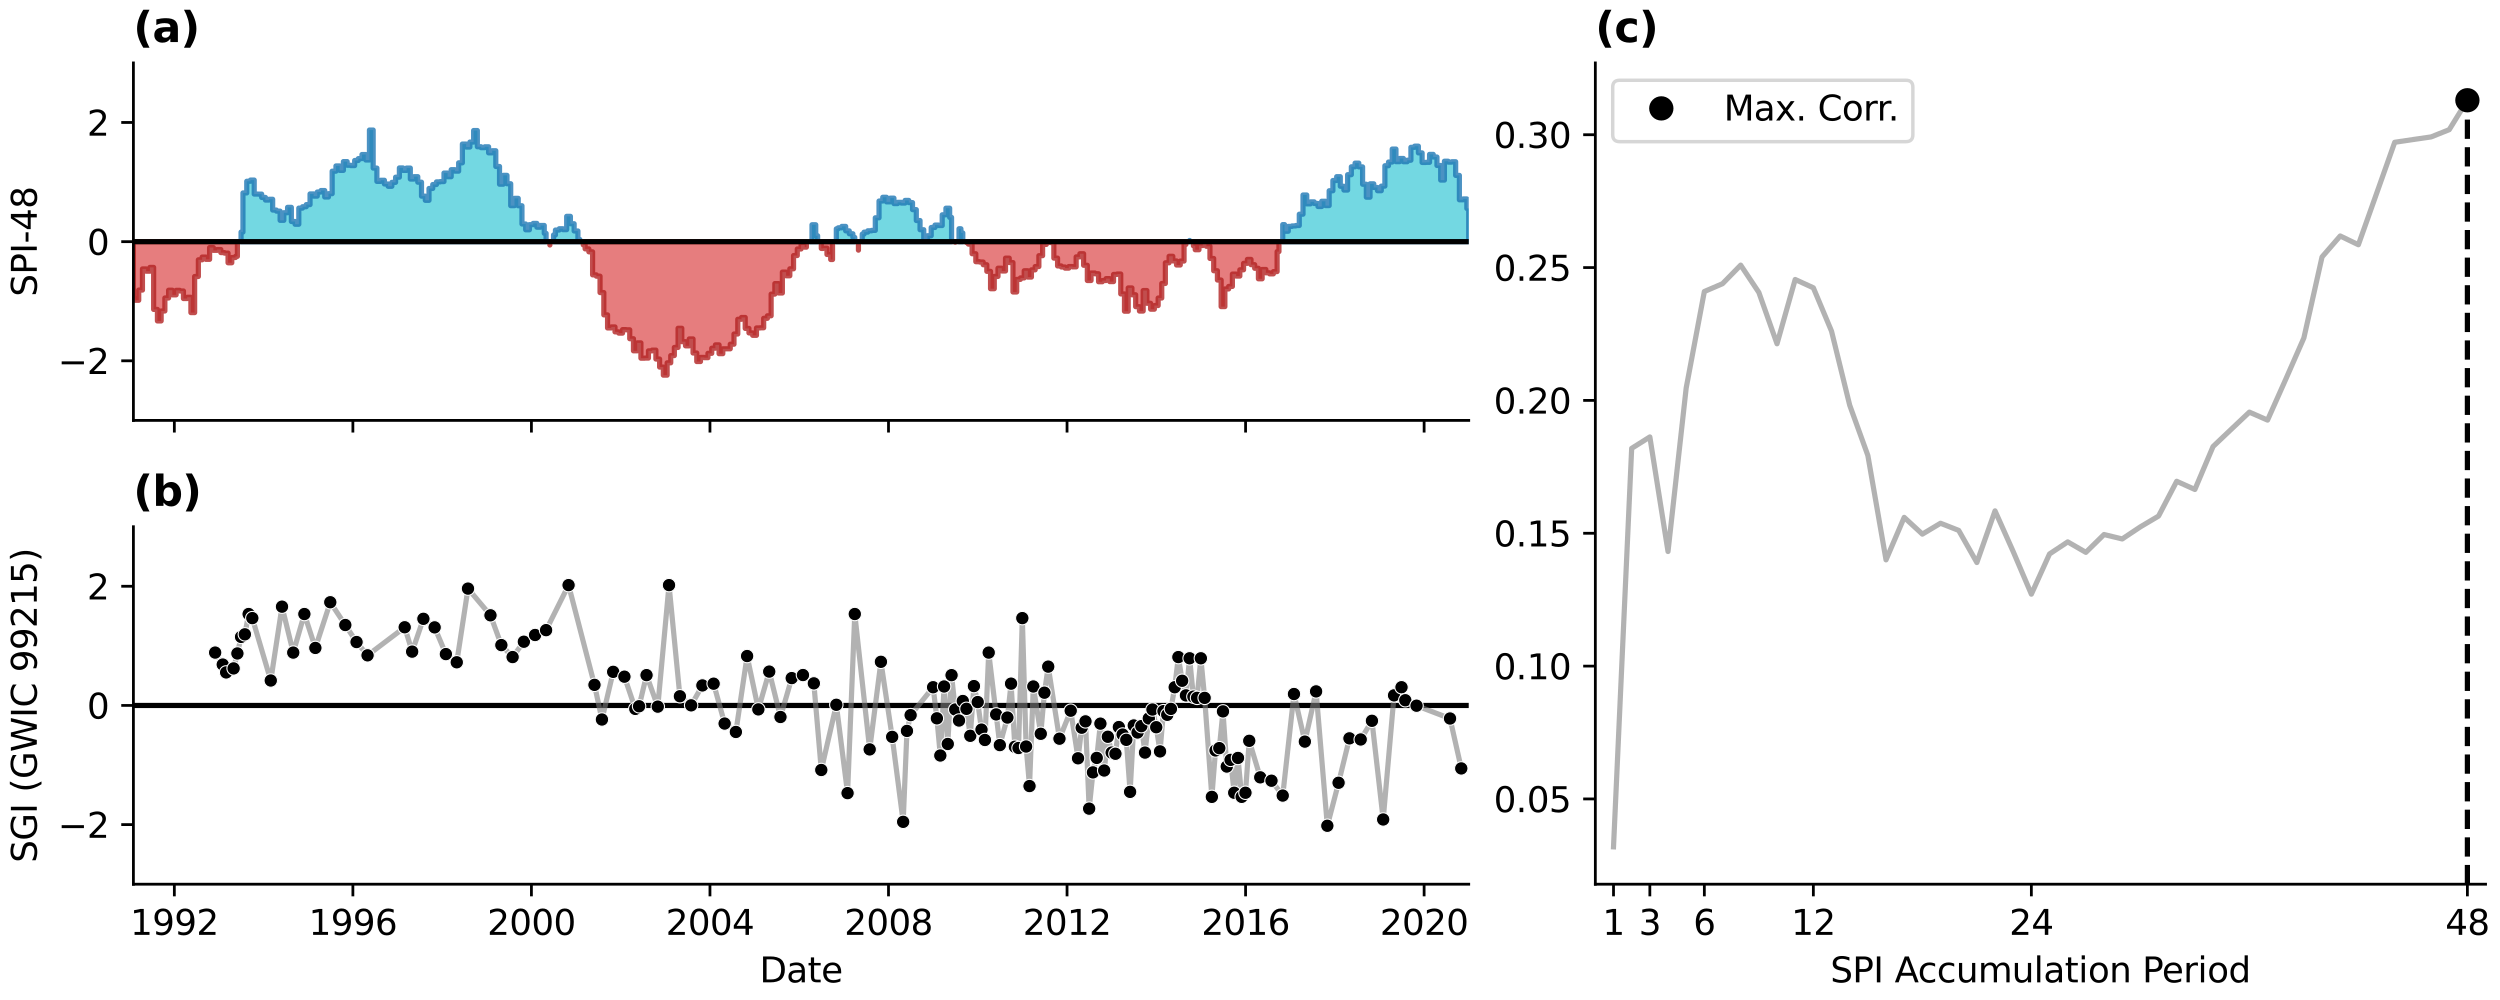 <?xml version="1.0" encoding="utf-8" standalone="no"?>
<!DOCTYPE svg PUBLIC "-//W3C//DTD SVG 1.1//EN"
  "http://www.w3.org/Graphics/SVG/1.1/DTD/svg11.dtd">
<svg xmlns:xlink="http://www.w3.org/1999/xlink" width="720pt" height="288pt" viewBox="0 0 720 288" xmlns="http://www.w3.org/2000/svg" version="1.1">
 <defs>
  <style type="text/css">*{stroke-linejoin: round; stroke-linecap: butt}</style>
 </defs>
 <g id="figure_1">
  <g id="patch_1">
   <path d="M 0 288 
L 720 288 
L 720 0 
L 0 0 
z
" style="fill: #ffffff"/>
  </g>
  <g id="axes_1">
   <g id="patch_2">
    <path d="M 38.421 121.071 
L 422.993 121.071 
L 422.993 18.118 
L 38.421 18.118 
z
" style="fill: #ffffff"/>
   </g>
   <g id="PolyCollection_1">
    <path d="M 69.427 69.595 
L 69.427 66.837 
L 69.973 66.837 
L 69.973 55.567 
L 71.064 55.567 
L 71.064 52.206 
L 72.137 52.206 
L 72.137 51.862 
L 73.21 51.862 
L 73.21 55.889 
L 74.284 55.889 
L 74.284 55.902 
L 75.357 55.902 
L 75.357 56.862 
L 76.448 56.862 
L 76.448 57.619 
L 77.487 57.619 
L 77.487 57.388 
L 78.525 57.388 
L 78.525 60.5 
L 79.598 60.5 
L 79.598 60.807 
L 80.672 60.807 
L 80.672 63.461 
L 81.745 63.461 
L 81.745 61.269 
L 82.819 61.269 
L 82.819 59.717 
L 83.91 59.717 
L 83.91 63.791 
L 84.983 63.791 
L 84.983 64.587 
L 86.057 64.587 
L 86.057 59.937 
L 87.13 59.937 
L 87.13 59.535 
L 88.203 59.535 
L 88.203 58.928 
L 89.294 58.928 
L 89.294 55.849 
L 90.333 55.849 
L 90.333 56.481 
L 91.371 56.481 
L 91.371 55.306 
L 92.444 55.306 
L 92.444 54.87 
L 93.518 54.87 
L 93.518 56.743 
L 94.591 56.743 
L 94.591 55.781 
L 95.665 55.781 
L 95.665 49.302 
L 96.756 49.302 
L 96.756 47.796 
L 97.829 47.796 
L 97.829 49.068 
L 98.903 49.068 
L 98.903 46.535 
L 99.976 46.535 
L 99.976 47.596 
L 101.049 47.596 
L 101.049 47.697 
L 102.141 47.697 
L 102.141 46.224 
L 103.196 46.224 
L 103.196 45.679 
L 104.252 45.679 
L 104.252 44.502 
L 105.326 44.502 
L 105.326 46.079 
L 106.399 46.079 
L 106.399 37.455 
L 107.473 37.455 
L 107.473 48.411 
L 108.546 48.411 
L 108.546 52.241 
L 109.637 52.241 
L 109.637 51.916 
L 110.71 51.916 
L 110.71 52.985 
L 111.784 52.985 
L 111.784 53.654 
L 112.857 53.654 
L 112.857 52.522 
L 113.931 52.522 
L 113.931 51.031 
L 115.022 51.031 
L 115.022 48.366 
L 116.06 48.366 
L 116.06 49.083 
L 117.098 49.083 
L 117.098 48.405 
L 118.172 48.405 
L 118.172 51.562 
L 119.245 51.562 
L 119.245 50.876 
L 120.319 50.876 
L 120.319 52.468 
L 121.392 52.468 
L 121.392 56.494 
L 122.483 56.494 
L 122.483 57.691 
L 123.556 57.691 
L 123.556 54.277 
L 124.63 54.277 
L 124.63 53.145 
L 125.703 53.145 
L 125.703 52.386 
L 126.777 52.386 
L 126.777 52.294 
L 127.868 52.294 
L 127.868 49.839 
L 128.906 49.839 
L 128.906 50.9 
L 129.944 50.9 
L 129.944 48.87 
L 131.018 48.87 
L 131.018 49.292 
L 132.091 49.292 
L 132.091 46.894 
L 133.165 46.894 
L 133.165 41.489 
L 134.238 41.489 
L 134.238 42.347 
L 135.329 42.347 
L 135.329 40.916 
L 136.403 40.916 
L 136.403 37.592 
L 137.476 37.592 
L 137.476 42.263 
L 138.549 42.263 
L 138.549 42.53 
L 139.623 42.53 
L 139.623 42.275 
L 140.714 42.275 
L 140.714 44.024 
L 141.752 44.024 
L 141.752 43.413 
L 142.79 43.413 
L 142.79 47.948 
L 143.864 47.948 
L 143.864 53.056 
L 144.937 53.056 
L 144.937 50.505 
L 146.011 50.505 
L 146.011 52.916 
L 147.084 52.916 
L 147.084 59.228 
L 148.175 59.228 
L 148.175 57.127 
L 149.249 57.127 
L 149.249 59.256 
L 150.322 59.256 
L 150.322 64.51 
L 151.395 64.51 
L 151.395 66.184 
L 152.469 66.184 
L 152.469 64.698 
L 153.56 64.698 
L 153.56 64.339 
L 154.616 64.339 
L 154.616 65.426 
L 155.672 65.426 
L 155.672 64.933 
L 156.745 64.933 
L 156.745 67.201 
L 157.273 67.201 
L 157.273 69.595 
L 157.273 69.595 
L 156.745 69.595 
L 156.745 69.595 
L 155.672 69.595 
L 155.672 69.595 
L 154.616 69.595 
L 154.616 69.595 
L 153.56 69.595 
L 153.56 69.595 
L 152.469 69.595 
L 152.469 69.595 
L 151.395 69.595 
L 151.395 69.595 
L 150.322 69.595 
L 150.322 69.595 
L 149.249 69.595 
L 149.249 69.595 
L 148.175 69.595 
L 148.175 69.595 
L 147.084 69.595 
L 147.084 69.595 
L 146.011 69.595 
L 146.011 69.595 
L 144.937 69.595 
L 144.937 69.595 
L 143.864 69.595 
L 143.864 69.595 
L 142.79 69.595 
L 142.79 69.595 
L 141.752 69.595 
L 141.752 69.595 
L 140.714 69.595 
L 140.714 69.595 
L 139.623 69.595 
L 139.623 69.595 
L 138.549 69.595 
L 138.549 69.595 
L 137.476 69.595 
L 137.476 69.595 
L 136.403 69.595 
L 136.403 69.595 
L 135.329 69.595 
L 135.329 69.595 
L 134.238 69.595 
L 134.238 69.595 
L 133.165 69.595 
L 133.165 69.595 
L 132.091 69.595 
L 132.091 69.595 
L 131.018 69.595 
L 131.018 69.595 
L 129.944 69.595 
L 129.944 69.595 
L 128.906 69.595 
L 128.906 69.595 
L 127.868 69.595 
L 127.868 69.595 
L 126.777 69.595 
L 126.777 69.595 
L 125.703 69.595 
L 125.703 69.595 
L 124.63 69.595 
L 124.63 69.595 
L 123.556 69.595 
L 123.556 69.595 
L 122.483 69.595 
L 122.483 69.595 
L 121.392 69.595 
L 121.392 69.595 
L 120.319 69.595 
L 120.319 69.595 
L 119.245 69.595 
L 119.245 69.595 
L 118.172 69.595 
L 118.172 69.595 
L 117.098 69.595 
L 117.098 69.595 
L 116.06 69.595 
L 116.06 69.595 
L 115.022 69.595 
L 115.022 69.595 
L 113.931 69.595 
L 113.931 69.595 
L 112.857 69.595 
L 112.857 69.595 
L 111.784 69.595 
L 111.784 69.595 
L 110.71 69.595 
L 110.71 69.595 
L 109.637 69.595 
L 109.637 69.595 
L 108.546 69.595 
L 108.546 69.595 
L 107.473 69.595 
L 107.473 69.595 
L 106.399 69.595 
L 106.399 69.595 
L 105.326 69.595 
L 105.326 69.595 
L 104.252 69.595 
L 104.252 69.595 
L 103.196 69.595 
L 103.196 69.595 
L 102.141 69.595 
L 102.141 69.595 
L 101.049 69.595 
L 101.049 69.595 
L 99.976 69.595 
L 99.976 69.595 
L 98.903 69.595 
L 98.903 69.595 
L 97.829 69.595 
L 97.829 69.595 
L 96.756 69.595 
L 96.756 69.595 
L 95.665 69.595 
L 95.665 69.595 
L 94.591 69.595 
L 94.591 69.595 
L 93.518 69.595 
L 93.518 69.595 
L 92.444 69.595 
L 92.444 69.595 
L 91.371 69.595 
L 91.371 69.595 
L 90.333 69.595 
L 90.333 69.595 
L 89.294 69.595 
L 89.294 69.595 
L 88.203 69.595 
L 88.203 69.595 
L 87.13 69.595 
L 87.13 69.595 
L 86.057 69.595 
L 86.057 69.595 
L 84.983 69.595 
L 84.983 69.595 
L 83.91 69.595 
L 83.91 69.595 
L 82.819 69.595 
L 82.819 69.595 
L 81.745 69.595 
L 81.745 69.595 
L 80.672 69.595 
L 80.672 69.595 
L 79.598 69.595 
L 79.598 69.595 
L 78.525 69.595 
L 78.525 69.595 
L 77.487 69.595 
L 77.487 69.595 
L 76.448 69.595 
L 76.448 69.595 
L 75.357 69.595 
L 75.357 69.595 
L 74.284 69.595 
L 74.284 69.595 
L 73.21 69.595 
L 73.21 69.595 
L 72.137 69.595 
L 72.137 69.595 
L 71.064 69.595 
L 71.064 69.595 
L 69.973 69.595 
L 69.973 69.595 
L 69.427 69.595 
z
" clip-path="url(#pe42c90c902)" style="fill: #17becf; fill-opacity: 0.6; stroke: #1f77b4; stroke-opacity: 0.8; stroke-width: 1.5"/>
    <path d="M 159.42 69.595 
L 159.42 67.667 
L 159.965 67.667 
L 159.965 66.251 
L 161.056 66.251 
L 161.056 65.882 
L 162.13 65.882 
L 162.13 66.141 
L 163.203 66.141 
L 163.203 62.305 
L 164.277 62.305 
L 164.277 64.438 
L 165.35 64.438 
L 165.35 66.522 
L 166.441 66.522 
L 166.441 68.969 
L 166.987 68.969 
L 166.987 69.595 
L 166.987 69.595 
L 166.441 69.595 
L 166.441 69.595 
L 165.35 69.595 
L 165.35 69.595 
L 164.277 69.595 
L 164.277 69.595 
L 163.203 69.595 
L 163.203 69.595 
L 162.13 69.595 
L 162.13 69.595 
L 161.056 69.595 
L 161.056 69.595 
L 159.965 69.595 
L 159.965 69.595 
L 159.42 69.595 
z
" clip-path="url(#pe42c90c902)" style="fill: #17becf; fill-opacity: 0.6; stroke: #1f77b4; stroke-opacity: 0.8; stroke-width: 1.5"/>
    <path d="M 233.329 69.595 
L 233.329 69.517 
L 233.857 69.517 
L 233.857 64.732 
L 234.93 64.732 
L 234.93 67.89 
L 235.476 67.89 
L 235.476 69.595 
L 235.476 69.595 
L 234.93 69.595 
L 234.93 69.595 
L 233.857 69.595 
L 233.857 69.595 
L 233.329 69.595 
z
" clip-path="url(#pe42c90c902)" style="fill: #17becf; fill-opacity: 0.6; stroke: #1f77b4; stroke-opacity: 0.8; stroke-width: 1.5"/>
    <path d="M 240.86 69.595 
L 240.86 65.908 
L 241.388 65.908 
L 241.388 65.617 
L 242.462 65.617 
L 242.462 65.198 
L 243.553 65.198 
L 243.553 66.49 
L 244.591 66.49 
L 244.591 67.323 
L 245.629 67.323 
L 245.629 68.369 
L 246.175 68.369 
L 246.175 69.595 
L 246.175 69.595 
L 245.629 69.595 
L 245.629 69.595 
L 244.591 69.595 
L 244.591 69.595 
L 243.553 69.595 
L 243.553 69.595 
L 242.462 69.595 
L 242.462 69.595 
L 241.388 69.595 
L 241.388 69.595 
L 240.86 69.595 
z
" clip-path="url(#pe42c90c902)" style="fill: #17becf; fill-opacity: 0.6; stroke: #1f77b4; stroke-opacity: 0.8; stroke-width: 1.5"/>
    <path d="M 248.322 69.595 
L 248.322 67.434 
L 248.85 67.434 
L 248.85 66.862 
L 249.923 66.862 
L 249.923 66.471 
L 251.014 66.471 
L 251.014 66.355 
L 252.087 66.355 
L 252.087 62.723 
L 253.161 62.723 
L 253.161 57.896 
L 254.234 57.896 
L 254.234 56.818 
L 255.308 56.818 
L 255.308 58.138 
L 256.399 58.138 
L 256.399 57.067 
L 257.455 57.067 
L 257.455 58.636 
L 258.51 58.636 
L 258.51 58.27 
L 259.584 58.27 
L 259.584 58.485 
L 260.657 58.485 
L 260.657 57.722 
L 261.731 57.722 
L 261.731 58.349 
L 262.804 58.349 
L 262.804 60.375 
L 263.895 60.375 
L 263.895 63.508 
L 264.969 63.508 
L 264.969 66.159 
L 266.042 66.159 
L 266.042 69.415 
L 267.116 69.415 
L 267.116 67.888 
L 268.189 67.888 
L 268.189 65.516 
L 269.28 65.516 
L 269.28 64.826 
L 270.318 64.826 
L 270.318 64.954 
L 271.357 64.954 
L 271.357 61.869 
L 272.43 61.869 
L 272.43 59.961 
L 273.503 59.961 
L 273.503 62.603 
L 274.049 62.603 
L 274.049 69.595 
L 274.049 69.595 
L 273.503 69.595 
L 273.503 69.595 
L 272.43 69.595 
L 272.43 69.595 
L 271.357 69.595 
L 271.357 69.595 
L 270.318 69.595 
L 270.318 69.595 
L 269.28 69.595 
L 269.28 69.595 
L 268.189 69.595 
L 268.189 69.595 
L 267.116 69.595 
L 267.116 69.595 
L 266.042 69.595 
L 266.042 69.595 
L 264.969 69.595 
L 264.969 69.595 
L 263.895 69.595 
L 263.895 69.595 
L 262.804 69.595 
L 262.804 69.595 
L 261.731 69.595 
L 261.731 69.595 
L 260.657 69.595 
L 260.657 69.595 
L 259.584 69.595 
L 259.584 69.595 
L 258.51 69.595 
L 258.51 69.595 
L 257.455 69.595 
L 257.455 69.595 
L 256.399 69.595 
L 256.399 69.595 
L 255.308 69.595 
L 255.308 69.595 
L 254.234 69.595 
L 254.234 69.595 
L 253.161 69.595 
L 253.161 69.595 
L 252.087 69.595 
L 252.087 69.595 
L 251.014 69.595 
L 251.014 69.595 
L 249.923 69.595 
L 249.923 69.595 
L 248.85 69.595 
L 248.85 69.595 
L 248.322 69.595 
z
" clip-path="url(#pe42c90c902)" style="fill: #17becf; fill-opacity: 0.6; stroke: #1f77b4; stroke-opacity: 0.8; stroke-width: 1.5"/>
    <path d="M 276.196 69.595 
L 276.196 65.883 
L 276.741 65.883 
L 276.741 67.082 
L 277.287 67.082 
L 277.287 69.595 
L 277.287 69.595 
L 276.741 69.595 
L 276.741 69.595 
L 276.196 69.595 
z
" clip-path="url(#pe42c90c902)" style="fill: #17becf; fill-opacity: 0.6; stroke: #1f77b4; stroke-opacity: 0.8; stroke-width: 1.5"/>
    <path d="M 342.608 69.595 
L 342.608 69.256 
L 342.608 69.256 
L 342.608 69.595 
L 342.608 69.595 
L 342.608 69.595 
z
" clip-path="url(#pe42c90c902)" style="fill: #17becf; fill-opacity: 0.6; stroke: #1f77b4; stroke-opacity: 0.8; stroke-width: 1.5"/>
    <path d="M 369.427 69.595 
L 369.427 64.686 
L 369.954 64.686 
L 369.954 66.598 
L 371.028 66.598 
L 371.028 65.2 
L 372.119 65.2 
L 372.119 65.064 
L 373.157 65.064 
L 373.157 64.947 
L 374.195 64.947 
L 374.195 61.693 
L 375.269 61.693 
L 375.269 56.163 
L 376.342 56.163 
L 376.342 58.714 
L 377.416 58.714 
L 377.416 58.139 
L 378.489 58.139 
L 378.489 58.603 
L 379.58 58.603 
L 379.58 59.475 
L 380.654 59.475 
L 380.654 57.958 
L 381.727 57.958 
L 381.727 59.205 
L 382.801 59.205 
L 382.801 54.939 
L 383.874 54.939 
L 383.874 51.984 
L 384.965 51.984 
L 384.965 50.882 
L 386.003 50.882 
L 386.003 53.643 
L 387.041 53.643 
L 387.041 54.74 
L 388.115 54.74 
L 388.115 50.313 
L 389.188 50.313 
L 389.188 48.035 
L 390.262 48.035 
L 390.262 46.982 
L 391.335 46.982 
L 391.335 48.062 
L 392.426 48.062 
L 392.426 53.061 
L 393.5 53.061 
L 393.5 56.787 
L 394.573 56.787 
L 394.573 52.945 
L 395.647 52.945 
L 395.647 53.995 
L 396.72 53.995 
L 396.72 54.93 
L 397.811 54.93 
L 397.811 53.603 
L 398.849 53.603 
L 398.849 47.734 
L 399.888 47.734 
L 399.888 46.668 
L 400.961 46.668 
L 400.961 42.929 
L 402.034 42.929 
L 402.034 46.563 
L 403.108 46.563 
L 403.108 45.637 
L 404.181 45.637 
L 404.181 46.583 
L 405.272 46.583 
L 405.272 46.147 
L 406.346 46.147 
L 406.346 42.429 
L 407.419 42.429 
L 407.419 42.097 
L 408.493 42.097 
L 408.493 44.031 
L 409.566 44.031 
L 409.566 46.787 
L 410.657 46.787 
L 410.657 46.758 
L 411.713 46.758 
L 411.713 44.461 
L 412.769 44.461 
L 412.769 45.219 
L 413.842 45.219 
L 413.842 47.658 
L 414.916 47.658 
L 414.916 51.866 
L 415.989 51.866 
L 415.989 46.436 
L 417.063 46.436 
L 417.063 46.684 
L 418.154 46.684 
L 418.154 46.581 
L 419.227 46.581 
L 419.227 50.516 
L 420.3 50.516 
L 420.3 57.542 
L 421.374 57.542 
L 421.374 57.299 
L 422.447 57.299 
L 422.447 60.028 
L 422.993 60.028 
L 422.993 69.595 
L 422.993 69.595 
L 422.447 69.595 
L 422.447 69.595 
L 421.374 69.595 
L 421.374 69.595 
L 420.3 69.595 
L 420.3 69.595 
L 419.227 69.595 
L 419.227 69.595 
L 418.154 69.595 
L 418.154 69.595 
L 417.063 69.595 
L 417.063 69.595 
L 415.989 69.595 
L 415.989 69.595 
L 414.916 69.595 
L 414.916 69.595 
L 413.842 69.595 
L 413.842 69.595 
L 412.769 69.595 
L 412.769 69.595 
L 411.713 69.595 
L 411.713 69.595 
L 410.657 69.595 
L 410.657 69.595 
L 409.566 69.595 
L 409.566 69.595 
L 408.493 69.595 
L 408.493 69.595 
L 407.419 69.595 
L 407.419 69.595 
L 406.346 69.595 
L 406.346 69.595 
L 405.272 69.595 
L 405.272 69.595 
L 404.181 69.595 
L 404.181 69.595 
L 403.108 69.595 
L 403.108 69.595 
L 402.034 69.595 
L 402.034 69.595 
L 400.961 69.595 
L 400.961 69.595 
L 399.888 69.595 
L 399.888 69.595 
L 398.849 69.595 
L 398.849 69.595 
L 397.811 69.595 
L 397.811 69.595 
L 396.72 69.595 
L 396.72 69.595 
L 395.647 69.595 
L 395.647 69.595 
L 394.573 69.595 
L 394.573 69.595 
L 393.5 69.595 
L 393.5 69.595 
L 392.426 69.595 
L 392.426 69.595 
L 391.335 69.595 
L 391.335 69.595 
L 390.262 69.595 
L 390.262 69.595 
L 389.188 69.595 
L 389.188 69.595 
L 388.115 69.595 
L 388.115 69.595 
L 387.041 69.595 
L 387.041 69.595 
L 386.003 69.595 
L 386.003 69.595 
L 384.965 69.595 
L 384.965 69.595 
L 383.874 69.595 
L 383.874 69.595 
L 382.801 69.595 
L 382.801 69.595 
L 381.727 69.595 
L 381.727 69.595 
L 380.654 69.595 
L 380.654 69.595 
L 379.58 69.595 
L 379.58 69.595 
L 378.489 69.595 
L 378.489 69.595 
L 377.416 69.595 
L 377.416 69.595 
L 376.342 69.595 
L 376.342 69.595 
L 375.269 69.595 
L 375.269 69.595 
L 374.195 69.595 
L 374.195 69.595 
L 373.157 69.595 
L 373.157 69.595 
L 372.119 69.595 
L 372.119 69.595 
L 371.028 69.595 
L 371.028 69.595 
L 369.954 69.595 
L 369.954 69.595 
L 369.427 69.595 
z
" clip-path="url(#pe42c90c902)" style="fill: #17becf; fill-opacity: 0.6; stroke: #1f77b4; stroke-opacity: 0.8; stroke-width: 1.5"/>
   </g>
   <g id="PolyCollection_2">
    <path d="M 38.421 69.595 
L 38.421 85.972 
L 38.913 85.972 
L 38.913 86.482 
L 39.952 86.482 
L 39.952 83.539 
L 41.025 83.539 
L 41.025 77.456 
L 42.098 77.456 
L 42.098 78.111 
L 43.172 78.111 
L 43.172 77.012 
L 44.245 77.012 
L 44.245 89.108 
L 45.336 89.108 
L 45.336 92.43 
L 46.41 92.43 
L 46.41 89.563 
L 47.483 89.563 
L 47.483 85.815 
L 48.557 85.815 
L 48.557 83.583 
L 49.63 83.583 
L 49.63 84.915 
L 50.721 84.915 
L 50.721 83.621 
L 51.777 83.621 
L 51.777 83.801 
L 52.833 83.801 
L 52.833 85.978 
L 53.906 85.978 
L 53.906 85.622 
L 54.98 85.622 
L 54.98 90.032 
L 56.053 90.032 
L 56.053 79.631 
L 57.127 79.631 
L 57.127 74.821 
L 58.218 74.821 
L 58.218 74.033 
L 59.291 74.033 
L 59.291 74.692 
L 60.364 74.692 
L 60.364 71.298 
L 61.438 71.298 
L 61.438 72.103 
L 62.511 72.103 
L 62.511 71.863 
L 63.602 71.863 
L 63.602 72.742 
L 64.641 72.742 
L 64.641 72.894 
L 65.679 72.894 
L 65.679 75.677 
L 66.752 75.677 
L 66.752 74.163 
L 67.826 74.163 
L 67.826 73.834 
L 68.371 73.834 
L 68.371 69.595 
L 68.371 69.595 
L 67.826 69.595 
L 67.826 69.595 
L 66.752 69.595 
L 66.752 69.595 
L 65.679 69.595 
L 65.679 69.595 
L 64.641 69.595 
L 64.641 69.595 
L 63.602 69.595 
L 63.602 69.595 
L 62.511 69.595 
L 62.511 69.595 
L 61.438 69.595 
L 61.438 69.595 
L 60.364 69.595 
L 60.364 69.595 
L 59.291 69.595 
L 59.291 69.595 
L 58.218 69.595 
L 58.218 69.595 
L 57.127 69.595 
L 57.127 69.595 
L 56.053 69.595 
L 56.053 69.595 
L 54.98 69.595 
L 54.98 69.595 
L 53.906 69.595 
L 53.906 69.595 
L 52.833 69.595 
L 52.833 69.595 
L 51.777 69.595 
L 51.777 69.595 
L 50.721 69.595 
L 50.721 69.595 
L 49.63 69.595 
L 49.63 69.595 
L 48.557 69.595 
L 48.557 69.595 
L 47.483 69.595 
L 47.483 69.595 
L 46.41 69.595 
L 46.41 69.595 
L 45.336 69.595 
L 45.336 69.595 
L 44.245 69.595 
L 44.245 69.595 
L 43.172 69.595 
L 43.172 69.595 
L 42.098 69.595 
L 42.098 69.595 
L 41.025 69.595 
L 41.025 69.595 
L 39.952 69.595 
L 39.952 69.595 
L 38.913 69.595 
L 38.913 69.595 
L 38.421 69.595 
z
" clip-path="url(#pe42c90c902)" style="fill: #d62728; fill-opacity: 0.6; stroke: #b22222; stroke-opacity: 0.8; stroke-width: 1.5"/>
    <path d="M 158.364 69.595 
L 158.364 70.557 
L 158.364 70.557 
L 158.364 69.595 
L 158.364 69.595 
L 158.364 69.595 
z
" clip-path="url(#pe42c90c902)" style="fill: #d62728; fill-opacity: 0.6; stroke: #b22222; stroke-opacity: 0.8; stroke-width: 1.5"/>
    <path d="M 167.972 69.595 
L 167.972 70.515 
L 168.518 70.515 
L 168.518 71.673 
L 169.591 71.673 
L 169.591 72.527 
L 170.665 72.527 
L 170.665 79.159 
L 171.738 79.159 
L 171.738 79.535 
L 172.811 79.535 
L 172.811 84.258 
L 173.902 84.258 
L 173.902 90.687 
L 174.976 90.687 
L 174.976 94.449 
L 176.049 94.449 
L 176.049 94.158 
L 177.123 94.158 
L 177.123 95.579 
L 178.196 95.579 
L 178.196 95.937 
L 179.287 95.937 
L 179.287 94.934 
L 180.326 94.934 
L 180.326 94.986 
L 181.364 94.986 
L 181.364 97.549 
L 182.437 97.549 
L 182.437 101.035 
L 183.511 101.035 
L 183.511 98.748 
L 184.584 98.748 
L 184.584 103.158 
L 185.658 103.158 
L 185.658 103.126 
L 186.749 103.126 
L 186.749 101.046 
L 187.822 101.046 
L 187.822 100.831 
L 188.895 100.831 
L 188.895 103.401 
L 189.969 103.401 
L 189.969 105.72 
L 191.042 105.72 
L 191.042 108.046 
L 192.133 108.046 
L 192.133 104.492 
L 193.172 104.492 
L 193.172 102.405 
L 194.21 102.405 
L 194.21 100.062 
L 195.283 100.062 
L 195.283 94.543 
L 196.357 94.543 
L 196.357 98.398 
L 197.43 98.398 
L 197.43 99.598 
L 198.504 99.598 
L 198.504 97.609 
L 199.595 97.609 
L 199.595 101.666 
L 200.668 101.666 
L 200.668 104.127 
L 201.741 104.127 
L 201.741 102.93 
L 202.815 102.93 
L 202.815 103.011 
L 203.888 103.011 
L 203.888 101.761 
L 204.979 101.761 
L 204.979 100.282 
L 206.035 100.282 
L 206.035 99.323 
L 207.091 99.323 
L 207.091 101.862 
L 208.165 101.862 
L 208.165 100.461 
L 209.238 100.461 
L 209.238 100.459 
L 210.311 100.459 
L 210.311 99.137 
L 211.385 99.137 
L 211.385 96.197 
L 212.476 96.197 
L 212.476 91.953 
L 213.549 91.953 
L 213.549 91.428 
L 214.623 91.428 
L 214.623 94.582 
L 215.696 94.582 
L 215.696 95.878 
L 216.77 95.878 
L 216.77 96.572 
L 217.861 96.572 
L 217.861 94.451 
L 218.899 94.451 
L 218.899 94.399 
L 219.937 94.399 
L 219.937 91.67 
L 221.011 91.67 
L 221.011 90.945 
L 222.084 90.945 
L 222.084 84.704 
L 223.157 84.704 
L 223.157 81.673 
L 224.231 81.673 
L 224.231 84.381 
L 225.322 84.381 
L 225.322 78.365 
L 226.395 78.365 
L 226.395 79.42 
L 227.469 79.42 
L 227.469 77.418 
L 228.542 77.418 
L 228.542 73.597 
L 229.616 73.597 
L 229.616 71.708 
L 230.707 71.708 
L 230.707 70.558 
L 231.745 70.558 
L 231.745 71.182 
L 232.238 71.182 
L 232.238 69.595 
L 232.238 69.595 
L 231.745 69.595 
L 231.745 69.595 
L 230.707 69.595 
L 230.707 69.595 
L 229.616 69.595 
L 229.616 69.595 
L 228.542 69.595 
L 228.542 69.595 
L 227.469 69.595 
L 227.469 69.595 
L 226.395 69.595 
L 226.395 69.595 
L 225.322 69.595 
L 225.322 69.595 
L 224.231 69.595 
L 224.231 69.595 
L 223.157 69.595 
L 223.157 69.595 
L 222.084 69.595 
L 222.084 69.595 
L 221.011 69.595 
L 221.011 69.595 
L 219.937 69.595 
L 219.937 69.595 
L 218.899 69.595 
L 218.899 69.595 
L 217.861 69.595 
L 217.861 69.595 
L 216.77 69.595 
L 216.77 69.595 
L 215.696 69.595 
L 215.696 69.595 
L 214.623 69.595 
L 214.623 69.595 
L 213.549 69.595 
L 213.549 69.595 
L 212.476 69.595 
L 212.476 69.595 
L 211.385 69.595 
L 211.385 69.595 
L 210.311 69.595 
L 210.311 69.595 
L 209.238 69.595 
L 209.238 69.595 
L 208.165 69.595 
L 208.165 69.595 
L 207.091 69.595 
L 207.091 69.595 
L 206.035 69.595 
L 206.035 69.595 
L 204.979 69.595 
L 204.979 69.595 
L 203.888 69.595 
L 203.888 69.595 
L 202.815 69.595 
L 202.815 69.595 
L 201.741 69.595 
L 201.741 69.595 
L 200.668 69.595 
L 200.668 69.595 
L 199.595 69.595 
L 199.595 69.595 
L 198.504 69.595 
L 198.504 69.595 
L 197.43 69.595 
L 197.43 69.595 
L 196.357 69.595 
L 196.357 69.595 
L 195.283 69.595 
L 195.283 69.595 
L 194.21 69.595 
L 194.21 69.595 
L 193.172 69.595 
L 193.172 69.595 
L 192.133 69.595 
L 192.133 69.595 
L 191.042 69.595 
L 191.042 69.595 
L 189.969 69.595 
L 189.969 69.595 
L 188.895 69.595 
L 188.895 69.595 
L 187.822 69.595 
L 187.822 69.595 
L 186.749 69.595 
L 186.749 69.595 
L 185.658 69.595 
L 185.658 69.595 
L 184.584 69.595 
L 184.584 69.595 
L 183.511 69.595 
L 183.511 69.595 
L 182.437 69.595 
L 182.437 69.595 
L 181.364 69.595 
L 181.364 69.595 
L 180.326 69.595 
L 180.326 69.595 
L 179.287 69.595 
L 179.287 69.595 
L 178.196 69.595 
L 178.196 69.595 
L 177.123 69.595 
L 177.123 69.595 
L 176.049 69.595 
L 176.049 69.595 
L 174.976 69.595 
L 174.976 69.595 
L 173.902 69.595 
L 173.902 69.595 
L 172.811 69.595 
L 172.811 69.595 
L 171.738 69.595 
L 171.738 69.595 
L 170.665 69.595 
L 170.665 69.595 
L 169.591 69.595 
L 169.591 69.595 
L 168.518 69.595 
L 168.518 69.595 
L 167.972 69.595 
z
" clip-path="url(#pe42c90c902)" style="fill: #d62728; fill-opacity: 0.6; stroke: #b22222; stroke-opacity: 0.8; stroke-width: 1.5"/>
    <path d="M 236.531 69.595 
L 236.531 71.55 
L 237.077 71.55 
L 237.077 71.467 
L 238.168 71.467 
L 238.168 73.292 
L 239.241 73.292 
L 239.241 74.744 
L 239.769 74.744 
L 239.769 69.595 
L 239.769 69.595 
L 239.241 69.595 
L 239.241 69.595 
L 238.168 69.595 
L 238.168 69.595 
L 237.077 69.595 
L 237.077 69.595 
L 236.531 69.595 
z
" clip-path="url(#pe42c90c902)" style="fill: #d62728; fill-opacity: 0.6; stroke: #b22222; stroke-opacity: 0.8; stroke-width: 1.5"/>
    <path d="M 247.231 69.595 
L 247.231 72.044 
L 247.231 72.044 
L 247.231 69.595 
L 247.231 69.595 
L 247.231 69.595 
z
" clip-path="url(#pe42c90c902)" style="fill: #d62728; fill-opacity: 0.6; stroke: #b22222; stroke-opacity: 0.8; stroke-width: 1.5"/>
    <path d="M 275.105 69.595 
L 275.105 69.722 
L 275.105 69.722 
L 275.105 69.595 
L 275.105 69.595 
L 275.105 69.595 
z
" clip-path="url(#pe42c90c902)" style="fill: #d62728; fill-opacity: 0.6; stroke: #b22222; stroke-opacity: 0.8; stroke-width: 1.5"/>
    <path d="M 278.343 69.595 
L 278.343 69.831 
L 278.888 69.831 
L 278.888 70.301 
L 279.962 70.301 
L 279.962 73.074 
L 281.035 73.074 
L 281.035 75.368 
L 282.126 75.368 
L 282.126 75.466 
L 283.164 75.466 
L 283.164 76.243 
L 284.203 76.243 
L 284.203 78.142 
L 285.276 78.142 
L 285.276 83.149 
L 286.349 83.149 
L 286.349 79.614 
L 287.423 79.614 
L 287.423 77.241 
L 288.496 77.241 
L 288.496 78.038 
L 289.587 78.038 
L 289.587 74.344 
L 290.661 74.344 
L 290.661 75.617 
L 291.734 75.617 
L 291.734 84.089 
L 292.808 84.089 
L 292.808 80.461 
L 293.881 80.461 
L 293.881 80.038 
L 294.972 80.038 
L 294.972 77.981 
L 296.01 77.981 
L 296.01 79.797 
L 297.049 79.797 
L 297.049 77.716 
L 298.122 77.716 
L 298.122 76.772 
L 299.196 76.772 
L 299.196 73.637 
L 300.269 73.637 
L 300.269 70.391 
L 301.342 70.391 
L 301.342 69.615 
L 302.433 69.615 
L 302.433 69.849 
L 303.507 69.849 
L 303.507 74.334 
L 304.58 74.334 
L 304.58 76.59 
L 305.654 76.59 
L 305.654 76.894 
L 306.727 76.894 
L 306.727 77.221 
L 307.818 77.221 
L 307.818 76.757 
L 308.874 76.757 
L 308.874 76.86 
L 309.93 76.86 
L 309.93 73.979 
L 311.003 73.979 
L 311.003 73.078 
L 312.077 73.078 
L 312.077 76.396 
L 313.15 76.396 
L 313.15 80.787 
L 314.224 80.787 
L 314.224 78.616 
L 315.315 78.616 
L 315.315 78.845 
L 316.388 78.845 
L 316.388 81.146 
L 317.462 81.146 
L 317.462 80.795 
L 318.535 80.795 
L 318.535 80.245 
L 319.608 80.245 
L 319.608 81.105 
L 320.699 81.105 
L 320.699 79.031 
L 321.738 79.031 
L 321.738 78.912 
L 322.776 78.912 
L 322.776 84.651 
L 323.849 84.651 
L 323.849 89.632 
L 324.923 89.632 
L 324.923 82.923 
L 325.996 82.923 
L 325.996 84.894 
L 327.07 84.894 
L 327.07 88.323 
L 328.161 88.323 
L 328.161 89.58 
L 329.234 89.58 
L 329.234 83.677 
L 330.308 83.677 
L 330.308 87.348 
L 331.381 87.348 
L 331.381 89.044 
L 332.455 89.044 
L 332.455 88 
L 333.546 88 
L 333.546 85.83 
L 334.584 85.83 
L 334.584 81.642 
L 335.622 81.642 
L 335.622 75.689 
L 336.695 75.689 
L 336.695 73.811 
L 337.769 73.811 
L 337.769 75.148 
L 338.842 75.148 
L 338.842 76.326 
L 339.916 76.326 
L 339.916 75.188 
L 341.007 75.188 
L 341.007 70.389 
L 341.552 70.389 
L 341.552 69.595 
L 341.552 69.595 
L 341.007 69.595 
L 341.007 69.595 
L 339.916 69.595 
L 339.916 69.595 
L 338.842 69.595 
L 338.842 69.595 
L 337.769 69.595 
L 337.769 69.595 
L 336.695 69.595 
L 336.695 69.595 
L 335.622 69.595 
L 335.622 69.595 
L 334.584 69.595 
L 334.584 69.595 
L 333.546 69.595 
L 333.546 69.595 
L 332.455 69.595 
L 332.455 69.595 
L 331.381 69.595 
L 331.381 69.595 
L 330.308 69.595 
L 330.308 69.595 
L 329.234 69.595 
L 329.234 69.595 
L 328.161 69.595 
L 328.161 69.595 
L 327.07 69.595 
L 327.07 69.595 
L 325.996 69.595 
L 325.996 69.595 
L 324.923 69.595 
L 324.923 69.595 
L 323.849 69.595 
L 323.849 69.595 
L 322.776 69.595 
L 322.776 69.595 
L 321.738 69.595 
L 321.738 69.595 
L 320.699 69.595 
L 320.699 69.595 
L 319.608 69.595 
L 319.608 69.595 
L 318.535 69.595 
L 318.535 69.595 
L 317.462 69.595 
L 317.462 69.595 
L 316.388 69.595 
L 316.388 69.595 
L 315.315 69.595 
L 315.315 69.595 
L 314.224 69.595 
L 314.224 69.595 
L 313.15 69.595 
L 313.15 69.595 
L 312.077 69.595 
L 312.077 69.595 
L 311.003 69.595 
L 311.003 69.595 
L 309.93 69.595 
L 309.93 69.595 
L 308.874 69.595 
L 308.874 69.595 
L 307.818 69.595 
L 307.818 69.595 
L 306.727 69.595 
L 306.727 69.595 
L 305.654 69.595 
L 305.654 69.595 
L 304.58 69.595 
L 304.58 69.595 
L 303.507 69.595 
L 303.507 69.595 
L 302.433 69.595 
L 302.433 69.595 
L 301.342 69.595 
L 301.342 69.595 
L 300.269 69.595 
L 300.269 69.595 
L 299.196 69.595 
L 299.196 69.595 
L 298.122 69.595 
L 298.122 69.595 
L 297.049 69.595 
L 297.049 69.595 
L 296.01 69.595 
L 296.01 69.595 
L 294.972 69.595 
L 294.972 69.595 
L 293.881 69.595 
L 293.881 69.595 
L 292.808 69.595 
L 292.808 69.595 
L 291.734 69.595 
L 291.734 69.595 
L 290.661 69.595 
L 290.661 69.595 
L 289.587 69.595 
L 289.587 69.595 
L 288.496 69.595 
L 288.496 69.595 
L 287.423 69.595 
L 287.423 69.595 
L 286.349 69.595 
L 286.349 69.595 
L 285.276 69.595 
L 285.276 69.595 
L 284.203 69.595 
L 284.203 69.595 
L 283.164 69.595 
L 283.164 69.595 
L 282.126 69.595 
L 282.126 69.595 
L 281.035 69.595 
L 281.035 69.595 
L 279.962 69.595 
L 279.962 69.595 
L 278.888 69.595 
L 278.888 69.595 
L 278.343 69.595 
z
" clip-path="url(#pe42c90c902)" style="fill: #d62728; fill-opacity: 0.6; stroke: #b22222; stroke-opacity: 0.8; stroke-width: 1.5"/>
    <path d="M 343.699 69.595 
L 343.699 70.782 
L 344.227 70.782 
L 344.227 71.927 
L 345.301 71.927 
L 345.301 70.719 
L 346.392 70.719 
L 346.392 70.055 
L 347.43 70.055 
L 347.43 70.932 
L 348.468 70.932 
L 348.468 74.431 
L 349.542 74.431 
L 349.542 77.978 
L 350.615 77.978 
L 350.615 80.649 
L 351.688 80.649 
L 351.688 88.308 
L 352.762 88.308 
L 352.762 83.216 
L 353.853 83.216 
L 353.853 82.489 
L 354.926 82.489 
L 354.926 78.932 
L 356 78.932 
L 356 79.508 
L 357.073 79.508 
L 357.073 77.702 
L 358.147 77.702 
L 358.147 75.843 
L 359.238 75.843 
L 359.238 74.71 
L 360.294 74.71 
L 360.294 76.224 
L 361.349 76.224 
L 361.349 77.267 
L 362.423 77.267 
L 362.423 80.293 
L 363.496 80.293 
L 363.496 77.6 
L 364.57 77.6 
L 364.57 78.57 
L 365.643 78.57 
L 365.643 78.868 
L 366.734 78.868 
L 366.734 78.213 
L 367.808 78.213 
L 367.808 72.46 
L 368.335 72.46 
L 368.335 69.595 
L 368.335 69.595 
L 367.808 69.595 
L 367.808 69.595 
L 366.734 69.595 
L 366.734 69.595 
L 365.643 69.595 
L 365.643 69.595 
L 364.57 69.595 
L 364.57 69.595 
L 363.496 69.595 
L 363.496 69.595 
L 362.423 69.595 
L 362.423 69.595 
L 361.349 69.595 
L 361.349 69.595 
L 360.294 69.595 
L 360.294 69.595 
L 359.238 69.595 
L 359.238 69.595 
L 358.147 69.595 
L 358.147 69.595 
L 357.073 69.595 
L 357.073 69.595 
L 356 69.595 
L 356 69.595 
L 354.926 69.595 
L 354.926 69.595 
L 353.853 69.595 
L 353.853 69.595 
L 352.762 69.595 
L 352.762 69.595 
L 351.688 69.595 
L 351.688 69.595 
L 350.615 69.595 
L 350.615 69.595 
L 349.542 69.595 
L 349.542 69.595 
L 348.468 69.595 
L 348.468 69.595 
L 347.43 69.595 
L 347.43 69.595 
L 346.392 69.595 
L 346.392 69.595 
L 345.301 69.595 
L 345.301 69.595 
L 344.227 69.595 
L 344.227 69.595 
L 343.699 69.595 
z
" clip-path="url(#pe42c90c902)" style="fill: #d62728; fill-opacity: 0.6; stroke: #b22222; stroke-opacity: 0.8; stroke-width: 1.5"/>
   </g>
   <g id="matplotlib.axis_1">
    <g id="xtick_1">
     <g id="line2d_1">
      <defs>
       <path id="m5aaebe8bf2" d="M 0 0 
L 0 3.5 
" style="stroke: #000000; stroke-width: 0.8"/>
      </defs>
      <g>
       <use xlink:href="#m5aaebe8bf2" x="50.211" y="121.071" style="stroke: #000000; stroke-width: 0.8"/>
      </g>
     </g>
    </g>
    <g id="xtick_2">
     <g id="line2d_2">
      <g>
       <use xlink:href="#m5aaebe8bf2" x="101.63" y="121.071" style="stroke: #000000; stroke-width: 0.8"/>
      </g>
     </g>
    </g>
    <g id="xtick_3">
     <g id="line2d_3">
      <g>
       <use xlink:href="#m5aaebe8bf2" x="153.05" y="121.071" style="stroke: #000000; stroke-width: 0.8"/>
      </g>
     </g>
    </g>
    <g id="xtick_4">
     <g id="line2d_4">
      <g>
       <use xlink:href="#m5aaebe8bf2" x="204.469" y="121.071" style="stroke: #000000; stroke-width: 0.8"/>
      </g>
     </g>
    </g>
    <g id="xtick_5">
     <g id="line2d_5">
      <g>
       <use xlink:href="#m5aaebe8bf2" x="255.888" y="121.071" style="stroke: #000000; stroke-width: 0.8"/>
      </g>
     </g>
    </g>
    <g id="xtick_6">
     <g id="line2d_6">
      <g>
       <use xlink:href="#m5aaebe8bf2" x="307.308" y="121.071" style="stroke: #000000; stroke-width: 0.8"/>
      </g>
     </g>
    </g>
    <g id="xtick_7">
     <g id="line2d_7">
      <g>
       <use xlink:href="#m5aaebe8bf2" x="358.727" y="121.071" style="stroke: #000000; stroke-width: 0.8"/>
      </g>
     </g>
    </g>
    <g id="xtick_8">
     <g id="line2d_8">
      <g>
       <use xlink:href="#m5aaebe8bf2" x="410.147" y="121.071" style="stroke: #000000; stroke-width: 0.8"/>
      </g>
     </g>
    </g>
   </g>
   <g id="matplotlib.axis_2">
    <g id="ytick_1">
     <g id="line2d_9">
      <defs>
       <path id="m255492d047" d="M 0 0 
L -3.5 0 
" style="stroke: #000000; stroke-width: 0.8"/>
      </defs>
      <g>
       <use xlink:href="#m255492d047" x="38.421" y="103.913" style="stroke: #000000; stroke-width: 0.8"/>
      </g>
     </g>
     <g id="text_1">
      <!-- −2 -->
      <g transform="translate(16.678 107.712) scale(0.1 -0.1)">
       <defs>
        <path id="DejaVuSans-2212" d="M 678 2272 
L 4684 2272 
L 4684 1741 
L 678 1741 
L 678 2272 
z
" transform="scale(0.016)"/>
        <path id="DejaVuSans-32" d="M 1228 531 
L 3431 531 
L 3431 0 
L 469 0 
L 469 531 
Q 828 903 1448 1529 
Q 2069 2156 2228 2338 
Q 2531 2678 2651 2914 
Q 2772 3150 2772 3378 
Q 2772 3750 2511 3984 
Q 2250 4219 1831 4219 
Q 1534 4219 1204 4116 
Q 875 4013 500 3803 
L 500 4441 
Q 881 4594 1212 4672 
Q 1544 4750 1819 4750 
Q 2544 4750 2975 4387 
Q 3406 4025 3406 3419 
Q 3406 3131 3298 2873 
Q 3191 2616 2906 2266 
Q 2828 2175 2409 1742 
Q 1991 1309 1228 531 
z
" transform="scale(0.016)"/>
       </defs>
       <use xlink:href="#DejaVuSans-2212"/>
       <use xlink:href="#DejaVuSans-32" x="83.789"/>
      </g>
     </g>
    </g>
    <g id="ytick_2">
     <g id="line2d_10">
      <g>
       <use xlink:href="#m255492d047" x="38.421" y="69.595" style="stroke: #000000; stroke-width: 0.8"/>
      </g>
     </g>
     <g id="text_2">
      <!-- 0 -->
      <g transform="translate(25.058 73.394) scale(0.1 -0.1)">
       <defs>
        <path id="DejaVuSans-30" d="M 2034 4250 
Q 1547 4250 1301 3770 
Q 1056 3291 1056 2328 
Q 1056 1369 1301 889 
Q 1547 409 2034 409 
Q 2525 409 2770 889 
Q 3016 1369 3016 2328 
Q 3016 3291 2770 3770 
Q 2525 4250 2034 4250 
z
M 2034 4750 
Q 2819 4750 3233 4129 
Q 3647 3509 3647 2328 
Q 3647 1150 3233 529 
Q 2819 -91 2034 -91 
Q 1250 -91 836 529 
Q 422 1150 422 2328 
Q 422 3509 836 4129 
Q 1250 4750 2034 4750 
z
" transform="scale(0.016)"/>
       </defs>
       <use xlink:href="#DejaVuSans-30"/>
      </g>
     </g>
    </g>
    <g id="ytick_3">
     <g id="line2d_11">
      <g>
       <use xlink:href="#m255492d047" x="38.421" y="35.277" style="stroke: #000000; stroke-width: 0.8"/>
      </g>
     </g>
     <g id="text_3">
      <!-- 2 -->
      <g transform="translate(25.058 39.076) scale(0.1 -0.1)">
       <use xlink:href="#DejaVuSans-32"/>
      </g>
     </g>
    </g>
    <g id="text_4">
     <!-- SPI-48 -->
     <g transform="translate(10.599 85.425) rotate(-90) scale(0.1 -0.1)">
      <defs>
       <path id="DejaVuSans-53" d="M 3425 4513 
L 3425 3897 
Q 3066 4069 2747 4153 
Q 2428 4238 2131 4238 
Q 1616 4238 1336 4038 
Q 1056 3838 1056 3469 
Q 1056 3159 1242 3001 
Q 1428 2844 1947 2747 
L 2328 2669 
Q 3034 2534 3370 2195 
Q 3706 1856 3706 1288 
Q 3706 609 3251 259 
Q 2797 -91 1919 -91 
Q 1588 -91 1214 -16 
Q 841 59 441 206 
L 441 856 
Q 825 641 1194 531 
Q 1563 422 1919 422 
Q 2459 422 2753 634 
Q 3047 847 3047 1241 
Q 3047 1584 2836 1778 
Q 2625 1972 2144 2069 
L 1759 2144 
Q 1053 2284 737 2584 
Q 422 2884 422 3419 
Q 422 4038 858 4394 
Q 1294 4750 2059 4750 
Q 2388 4750 2728 4690 
Q 3069 4631 3425 4513 
z
" transform="scale(0.016)"/>
       <path id="DejaVuSans-50" d="M 1259 4147 
L 1259 2394 
L 2053 2394 
Q 2494 2394 2734 2622 
Q 2975 2850 2975 3272 
Q 2975 3691 2734 3919 
Q 2494 4147 2053 4147 
L 1259 4147 
z
M 628 4666 
L 2053 4666 
Q 2838 4666 3239 4311 
Q 3641 3956 3641 3272 
Q 3641 2581 3239 2228 
Q 2838 1875 2053 1875 
L 1259 1875 
L 1259 0 
L 628 0 
L 628 4666 
z
" transform="scale(0.016)"/>
       <path id="DejaVuSans-49" d="M 628 4666 
L 1259 4666 
L 1259 0 
L 628 0 
L 628 4666 
z
" transform="scale(0.016)"/>
       <path id="DejaVuSans-2d" d="M 313 2009 
L 1997 2009 
L 1997 1497 
L 313 1497 
L 313 2009 
z
" transform="scale(0.016)"/>
       <path id="DejaVuSans-34" d="M 2419 4116 
L 825 1625 
L 2419 1625 
L 2419 4116 
z
M 2253 4666 
L 3047 4666 
L 3047 1625 
L 3713 1625 
L 3713 1100 
L 3047 1100 
L 3047 0 
L 2419 0 
L 2419 1100 
L 313 1100 
L 313 1709 
L 2253 4666 
z
" transform="scale(0.016)"/>
       <path id="DejaVuSans-38" d="M 2034 2216 
Q 1584 2216 1326 1975 
Q 1069 1734 1069 1313 
Q 1069 891 1326 650 
Q 1584 409 2034 409 
Q 2484 409 2743 651 
Q 3003 894 3003 1313 
Q 3003 1734 2745 1975 
Q 2488 2216 2034 2216 
z
M 1403 2484 
Q 997 2584 770 2862 
Q 544 3141 544 3541 
Q 544 4100 942 4425 
Q 1341 4750 2034 4750 
Q 2731 4750 3128 4425 
Q 3525 4100 3525 3541 
Q 3525 3141 3298 2862 
Q 3072 2584 2669 2484 
Q 3125 2378 3379 2068 
Q 3634 1759 3634 1313 
Q 3634 634 3220 271 
Q 2806 -91 2034 -91 
Q 1263 -91 848 271 
Q 434 634 434 1313 
Q 434 1759 690 2068 
Q 947 2378 1403 2484 
z
M 1172 3481 
Q 1172 3119 1398 2916 
Q 1625 2713 2034 2713 
Q 2441 2713 2670 2916 
Q 2900 3119 2900 3481 
Q 2900 3844 2670 4047 
Q 2441 4250 2034 4250 
Q 1625 4250 1398 4047 
Q 1172 3844 1172 3481 
z
" transform="scale(0.016)"/>
      </defs>
      <use xlink:href="#DejaVuSans-53"/>
      <use xlink:href="#DejaVuSans-50" x="63.477"/>
      <use xlink:href="#DejaVuSans-49" x="123.779"/>
      <use xlink:href="#DejaVuSans-2d" x="153.271"/>
      <use xlink:href="#DejaVuSans-34" x="189.355"/>
      <use xlink:href="#DejaVuSans-38" x="252.979"/>
     </g>
    </g>
   </g>
   <g id="line2d_12">
    <path d="M 38.421 69.595 
L 422.993 69.595 
" clip-path="url(#pe42c90c902)" style="fill: none; stroke: #000000; stroke-width: 1.5; stroke-linecap: square"/>
   </g>
   <g id="patch_3">
    <path d="M 38.421 121.071 
L 38.421 18.118 
" style="fill: none; stroke: #000000; stroke-width: 0.8; stroke-linejoin: miter; stroke-linecap: square"/>
   </g>
   <g id="patch_4">
    <path d="M 38.421 121.071 
L 422.993 121.071 
" style="fill: none; stroke: #000000; stroke-width: 0.8; stroke-linejoin: miter; stroke-linecap: square"/>
   </g>
   <g id="text_5">
    <!-- (a) -->
    <g transform="translate(38.421 12.118) scale(0.12 -0.12)">
     <defs>
      <path id="DejaVuSans-Bold-28" d="M 2413 -844 
L 1484 -844 
Q 1006 -72 778 623 
Q 550 1319 550 2003 
Q 550 2688 779 3389 
Q 1009 4091 1484 4856 
L 2413 4856 
Q 2013 4116 1813 3408 
Q 1613 2700 1613 2009 
Q 1613 1319 1811 609 
Q 2009 -100 2413 -844 
z
" transform="scale(0.016)"/>
      <path id="DejaVuSans-Bold-61" d="M 2106 1575 
Q 1756 1575 1579 1456 
Q 1403 1338 1403 1106 
Q 1403 894 1545 773 
Q 1688 653 1941 653 
Q 2256 653 2472 879 
Q 2688 1106 2688 1447 
L 2688 1575 
L 2106 1575 
z
M 3816 1997 
L 3816 0 
L 2688 0 
L 2688 519 
Q 2463 200 2181 54 
Q 1900 -91 1497 -91 
Q 953 -91 614 226 
Q 275 544 275 1050 
Q 275 1666 698 1953 
Q 1122 2241 2028 2241 
L 2688 2241 
L 2688 2328 
Q 2688 2594 2478 2717 
Q 2269 2841 1825 2841 
Q 1466 2841 1156 2769 
Q 847 2697 581 2553 
L 581 3406 
Q 941 3494 1303 3539 
Q 1666 3584 2028 3584 
Q 2975 3584 3395 3211 
Q 3816 2838 3816 1997 
z
" transform="scale(0.016)"/>
      <path id="DejaVuSans-Bold-29" d="M 513 -844 
Q 913 -100 1113 609 
Q 1313 1319 1313 2009 
Q 1313 2700 1113 3408 
Q 913 4116 513 4856 
L 1441 4856 
Q 1916 4091 2145 3389 
Q 2375 2688 2375 2003 
Q 2375 1319 2147 623 
Q 1919 -72 1441 -844 
L 513 -844 
z
" transform="scale(0.016)"/>
     </defs>
     <use xlink:href="#DejaVuSans-Bold-28"/>
     <use xlink:href="#DejaVuSans-Bold-61" x="45.703"/>
     <use xlink:href="#DejaVuSans-Bold-29" x="113.184"/>
    </g>
   </g>
  </g>
  <g id="axes_2">
   <g id="patch_5">
    <path d="M 459.458 254.644 
L 715.84 254.644 
L 715.84 18.118 
L 459.458 18.118 
z
" style="fill: #ffffff"/>
   </g>
   <g id="matplotlib.axis_3">
    <g id="xtick_9">
     <g id="line2d_13">
      <g>
       <use xlink:href="#m5aaebe8bf2" x="464.691" y="254.644" style="stroke: #000000; stroke-width: 0.8"/>
      </g>
     </g>
     <g id="text_6">
      <!-- 1 -->
      <g transform="translate(461.509 269.242) scale(0.1 -0.1)">
       <defs>
        <path id="DejaVuSans-31" d="M 794 531 
L 1825 531 
L 1825 4091 
L 703 3866 
L 703 4441 
L 1819 4666 
L 2450 4666 
L 2450 531 
L 3481 531 
L 3481 0 
L 794 0 
L 794 531 
z
" transform="scale(0.016)"/>
       </defs>
       <use xlink:href="#DejaVuSans-31"/>
      </g>
     </g>
    </g>
    <g id="xtick_10">
     <g id="line2d_14">
      <g>
       <use xlink:href="#m5aaebe8bf2" x="475.155" y="254.644" style="stroke: #000000; stroke-width: 0.8"/>
      </g>
     </g>
     <g id="text_7">
      <!-- 3 -->
      <g transform="translate(471.974 269.242) scale(0.1 -0.1)">
       <defs>
        <path id="DejaVuSans-33" d="M 2597 2516 
Q 3050 2419 3304 2112 
Q 3559 1806 3559 1356 
Q 3559 666 3084 287 
Q 2609 -91 1734 -91 
Q 1441 -91 1130 -33 
Q 819 25 488 141 
L 488 750 
Q 750 597 1062 519 
Q 1375 441 1716 441 
Q 2309 441 2620 675 
Q 2931 909 2931 1356 
Q 2931 1769 2642 2001 
Q 2353 2234 1838 2234 
L 1294 2234 
L 1294 2753 
L 1863 2753 
Q 2328 2753 2575 2939 
Q 2822 3125 2822 3475 
Q 2822 3834 2567 4026 
Q 2313 4219 1838 4219 
Q 1578 4219 1281 4162 
Q 984 4106 628 3988 
L 628 4550 
Q 988 4650 1302 4700 
Q 1616 4750 1894 4750 
Q 2613 4750 3031 4423 
Q 3450 4097 3450 3541 
Q 3450 3153 3228 2886 
Q 3006 2619 2597 2516 
z
" transform="scale(0.016)"/>
       </defs>
       <use xlink:href="#DejaVuSans-33"/>
      </g>
     </g>
    </g>
    <g id="xtick_11">
     <g id="line2d_15">
      <g>
       <use xlink:href="#m5aaebe8bf2" x="490.852" y="254.644" style="stroke: #000000; stroke-width: 0.8"/>
      </g>
     </g>
     <g id="text_8">
      <!-- 6 -->
      <g transform="translate(487.671 269.242) scale(0.1 -0.1)">
       <defs>
        <path id="DejaVuSans-36" d="M 2113 2584 
Q 1688 2584 1439 2293 
Q 1191 2003 1191 1497 
Q 1191 994 1439 701 
Q 1688 409 2113 409 
Q 2538 409 2786 701 
Q 3034 994 3034 1497 
Q 3034 2003 2786 2293 
Q 2538 2584 2113 2584 
z
M 3366 4563 
L 3366 3988 
Q 3128 4100 2886 4159 
Q 2644 4219 2406 4219 
Q 1781 4219 1451 3797 
Q 1122 3375 1075 2522 
Q 1259 2794 1537 2939 
Q 1816 3084 2150 3084 
Q 2853 3084 3261 2657 
Q 3669 2231 3669 1497 
Q 3669 778 3244 343 
Q 2819 -91 2113 -91 
Q 1303 -91 875 529 
Q 447 1150 447 2328 
Q 447 3434 972 4092 
Q 1497 4750 2381 4750 
Q 2619 4750 2861 4703 
Q 3103 4656 3366 4563 
z
" transform="scale(0.016)"/>
       </defs>
       <use xlink:href="#DejaVuSans-36"/>
      </g>
     </g>
    </g>
    <g id="xtick_12">
     <g id="line2d_16">
      <g>
       <use xlink:href="#m5aaebe8bf2" x="522.246" y="254.644" style="stroke: #000000; stroke-width: 0.8"/>
      </g>
     </g>
     <g id="text_9">
      <!-- 12 -->
      <g transform="translate(515.883 269.242) scale(0.1 -0.1)">
       <use xlink:href="#DejaVuSans-31"/>
       <use xlink:href="#DejaVuSans-32" x="63.623"/>
      </g>
     </g>
    </g>
    <g id="xtick_13">
     <g id="line2d_17">
      <g>
       <use xlink:href="#m5aaebe8bf2" x="585.033" y="254.644" style="stroke: #000000; stroke-width: 0.8"/>
      </g>
     </g>
     <g id="text_10">
      <!-- 24 -->
      <g transform="translate(578.671 269.242) scale(0.1 -0.1)">
       <use xlink:href="#DejaVuSans-32"/>
       <use xlink:href="#DejaVuSans-34" x="63.623"/>
      </g>
     </g>
    </g>
    <g id="xtick_14">
     <g id="line2d_18">
      <g>
       <use xlink:href="#m5aaebe8bf2" x="710.608" y="254.644" style="stroke: #000000; stroke-width: 0.8"/>
      </g>
     </g>
     <g id="text_11">
      <!-- 48 -->
      <g transform="translate(704.245 269.242) scale(0.1 -0.1)">
       <use xlink:href="#DejaVuSans-34"/>
       <use xlink:href="#DejaVuSans-38" x="63.623"/>
      </g>
     </g>
    </g>
    <g id="text_12">
     <!-- SPI Accumulation Period -->
     <g transform="translate(527.149 282.92) scale(0.1 -0.1)">
      <defs>
       <path id="DejaVuSans-20" transform="scale(0.016)"/>
       <path id="DejaVuSans-41" d="M 2188 4044 
L 1331 1722 
L 3047 1722 
L 2188 4044 
z
M 1831 4666 
L 2547 4666 
L 4325 0 
L 3669 0 
L 3244 1197 
L 1141 1197 
L 716 0 
L 50 0 
L 1831 4666 
z
" transform="scale(0.016)"/>
       <path id="DejaVuSans-63" d="M 3122 3366 
L 3122 2828 
Q 2878 2963 2633 3030 
Q 2388 3097 2138 3097 
Q 1578 3097 1268 2742 
Q 959 2388 959 1747 
Q 959 1106 1268 751 
Q 1578 397 2138 397 
Q 2388 397 2633 464 
Q 2878 531 3122 666 
L 3122 134 
Q 2881 22 2623 -34 
Q 2366 -91 2075 -91 
Q 1284 -91 818 406 
Q 353 903 353 1747 
Q 353 2603 823 3093 
Q 1294 3584 2113 3584 
Q 2378 3584 2631 3529 
Q 2884 3475 3122 3366 
z
" transform="scale(0.016)"/>
       <path id="DejaVuSans-75" d="M 544 1381 
L 544 3500 
L 1119 3500 
L 1119 1403 
Q 1119 906 1312 657 
Q 1506 409 1894 409 
Q 2359 409 2629 706 
Q 2900 1003 2900 1516 
L 2900 3500 
L 3475 3500 
L 3475 0 
L 2900 0 
L 2900 538 
Q 2691 219 2414 64 
Q 2138 -91 1772 -91 
Q 1169 -91 856 284 
Q 544 659 544 1381 
z
M 1991 3584 
L 1991 3584 
z
" transform="scale(0.016)"/>
       <path id="DejaVuSans-6d" d="M 3328 2828 
Q 3544 3216 3844 3400 
Q 4144 3584 4550 3584 
Q 5097 3584 5394 3201 
Q 5691 2819 5691 2113 
L 5691 0 
L 5113 0 
L 5113 2094 
Q 5113 2597 4934 2840 
Q 4756 3084 4391 3084 
Q 3944 3084 3684 2787 
Q 3425 2491 3425 1978 
L 3425 0 
L 2847 0 
L 2847 2094 
Q 2847 2600 2669 2842 
Q 2491 3084 2119 3084 
Q 1678 3084 1418 2786 
Q 1159 2488 1159 1978 
L 1159 0 
L 581 0 
L 581 3500 
L 1159 3500 
L 1159 2956 
Q 1356 3278 1631 3431 
Q 1906 3584 2284 3584 
Q 2666 3584 2933 3390 
Q 3200 3197 3328 2828 
z
" transform="scale(0.016)"/>
       <path id="DejaVuSans-6c" d="M 603 4863 
L 1178 4863 
L 1178 0 
L 603 0 
L 603 4863 
z
" transform="scale(0.016)"/>
       <path id="DejaVuSans-61" d="M 2194 1759 
Q 1497 1759 1228 1600 
Q 959 1441 959 1056 
Q 959 750 1161 570 
Q 1363 391 1709 391 
Q 2188 391 2477 730 
Q 2766 1069 2766 1631 
L 2766 1759 
L 2194 1759 
z
M 3341 1997 
L 3341 0 
L 2766 0 
L 2766 531 
Q 2569 213 2275 61 
Q 1981 -91 1556 -91 
Q 1019 -91 701 211 
Q 384 513 384 1019 
Q 384 1609 779 1909 
Q 1175 2209 1959 2209 
L 2766 2209 
L 2766 2266 
Q 2766 2663 2505 2880 
Q 2244 3097 1772 3097 
Q 1472 3097 1187 3025 
Q 903 2953 641 2809 
L 641 3341 
Q 956 3463 1253 3523 
Q 1550 3584 1831 3584 
Q 2591 3584 2966 3190 
Q 3341 2797 3341 1997 
z
" transform="scale(0.016)"/>
       <path id="DejaVuSans-74" d="M 1172 4494 
L 1172 3500 
L 2356 3500 
L 2356 3053 
L 1172 3053 
L 1172 1153 
Q 1172 725 1289 603 
Q 1406 481 1766 481 
L 2356 481 
L 2356 0 
L 1766 0 
Q 1100 0 847 248 
Q 594 497 594 1153 
L 594 3053 
L 172 3053 
L 172 3500 
L 594 3500 
L 594 4494 
L 1172 4494 
z
" transform="scale(0.016)"/>
       <path id="DejaVuSans-69" d="M 603 3500 
L 1178 3500 
L 1178 0 
L 603 0 
L 603 3500 
z
M 603 4863 
L 1178 4863 
L 1178 4134 
L 603 4134 
L 603 4863 
z
" transform="scale(0.016)"/>
       <path id="DejaVuSans-6f" d="M 1959 3097 
Q 1497 3097 1228 2736 
Q 959 2375 959 1747 
Q 959 1119 1226 758 
Q 1494 397 1959 397 
Q 2419 397 2687 759 
Q 2956 1122 2956 1747 
Q 2956 2369 2687 2733 
Q 2419 3097 1959 3097 
z
M 1959 3584 
Q 2709 3584 3137 3096 
Q 3566 2609 3566 1747 
Q 3566 888 3137 398 
Q 2709 -91 1959 -91 
Q 1206 -91 779 398 
Q 353 888 353 1747 
Q 353 2609 779 3096 
Q 1206 3584 1959 3584 
z
" transform="scale(0.016)"/>
       <path id="DejaVuSans-6e" d="M 3513 2113 
L 3513 0 
L 2938 0 
L 2938 2094 
Q 2938 2591 2744 2837 
Q 2550 3084 2163 3084 
Q 1697 3084 1428 2787 
Q 1159 2491 1159 1978 
L 1159 0 
L 581 0 
L 581 3500 
L 1159 3500 
L 1159 2956 
Q 1366 3272 1645 3428 
Q 1925 3584 2291 3584 
Q 2894 3584 3203 3211 
Q 3513 2838 3513 2113 
z
" transform="scale(0.016)"/>
       <path id="DejaVuSans-65" d="M 3597 1894 
L 3597 1613 
L 953 1613 
Q 991 1019 1311 708 
Q 1631 397 2203 397 
Q 2534 397 2845 478 
Q 3156 559 3463 722 
L 3463 178 
Q 3153 47 2828 -22 
Q 2503 -91 2169 -91 
Q 1331 -91 842 396 
Q 353 884 353 1716 
Q 353 2575 817 3079 
Q 1281 3584 2069 3584 
Q 2775 3584 3186 3129 
Q 3597 2675 3597 1894 
z
M 3022 2063 
Q 3016 2534 2758 2815 
Q 2500 3097 2075 3097 
Q 1594 3097 1305 2825 
Q 1016 2553 972 2059 
L 3022 2063 
z
" transform="scale(0.016)"/>
       <path id="DejaVuSans-72" d="M 2631 2963 
Q 2534 3019 2420 3045 
Q 2306 3072 2169 3072 
Q 1681 3072 1420 2755 
Q 1159 2438 1159 1844 
L 1159 0 
L 581 0 
L 581 3500 
L 1159 3500 
L 1159 2956 
Q 1341 3275 1631 3429 
Q 1922 3584 2338 3584 
Q 2397 3584 2469 3576 
Q 2541 3569 2628 3553 
L 2631 2963 
z
" transform="scale(0.016)"/>
       <path id="DejaVuSans-64" d="M 2906 2969 
L 2906 4863 
L 3481 4863 
L 3481 0 
L 2906 0 
L 2906 525 
Q 2725 213 2448 61 
Q 2172 -91 1784 -91 
Q 1150 -91 751 415 
Q 353 922 353 1747 
Q 353 2572 751 3078 
Q 1150 3584 1784 3584 
Q 2172 3584 2448 3432 
Q 2725 3281 2906 2969 
z
M 947 1747 
Q 947 1113 1208 752 
Q 1469 391 1925 391 
Q 2381 391 2643 752 
Q 2906 1113 2906 1747 
Q 2906 2381 2643 2742 
Q 2381 3103 1925 3103 
Q 1469 3103 1208 2742 
Q 947 2381 947 1747 
z
" transform="scale(0.016)"/>
      </defs>
      <use xlink:href="#DejaVuSans-53"/>
      <use xlink:href="#DejaVuSans-50" x="63.477"/>
      <use xlink:href="#DejaVuSans-49" x="123.779"/>
      <use xlink:href="#DejaVuSans-20" x="153.271"/>
      <use xlink:href="#DejaVuSans-41" x="185.059"/>
      <use xlink:href="#DejaVuSans-63" x="251.717"/>
      <use xlink:href="#DejaVuSans-63" x="306.697"/>
      <use xlink:href="#DejaVuSans-75" x="361.678"/>
      <use xlink:href="#DejaVuSans-6d" x="425.057"/>
      <use xlink:href="#DejaVuSans-75" x="522.469"/>
      <use xlink:href="#DejaVuSans-6c" x="585.848"/>
      <use xlink:href="#DejaVuSans-61" x="613.631"/>
      <use xlink:href="#DejaVuSans-74" x="674.91"/>
      <use xlink:href="#DejaVuSans-69" x="714.119"/>
      <use xlink:href="#DejaVuSans-6f" x="741.902"/>
      <use xlink:href="#DejaVuSans-6e" x="803.084"/>
      <use xlink:href="#DejaVuSans-20" x="866.463"/>
      <use xlink:href="#DejaVuSans-50" x="898.25"/>
      <use xlink:href="#DejaVuSans-65" x="954.928"/>
      <use xlink:href="#DejaVuSans-72" x="1016.451"/>
      <use xlink:href="#DejaVuSans-69" x="1057.564"/>
      <use xlink:href="#DejaVuSans-6f" x="1085.348"/>
      <use xlink:href="#DejaVuSans-64" x="1146.529"/>
     </g>
    </g>
   </g>
   <g id="matplotlib.axis_4">
    <g id="ytick_4">
     <g id="line2d_19">
      <g>
       <use xlink:href="#m255492d047" x="459.458" y="230.096" style="stroke: #000000; stroke-width: 0.8"/>
      </g>
     </g>
     <g id="text_13">
      <!-- 0.05 -->
      <g transform="translate(430.193 233.895) scale(0.1 -0.1)">
       <defs>
        <path id="DejaVuSans-2e" d="M 684 794 
L 1344 794 
L 1344 0 
L 684 0 
L 684 794 
z
" transform="scale(0.016)"/>
        <path id="DejaVuSans-35" d="M 691 4666 
L 3169 4666 
L 3169 4134 
L 1269 4134 
L 1269 2991 
Q 1406 3038 1543 3061 
Q 1681 3084 1819 3084 
Q 2600 3084 3056 2656 
Q 3513 2228 3513 1497 
Q 3513 744 3044 326 
Q 2575 -91 1722 -91 
Q 1428 -91 1123 -41 
Q 819 9 494 109 
L 494 744 
Q 775 591 1075 516 
Q 1375 441 1709 441 
Q 2250 441 2565 725 
Q 2881 1009 2881 1497 
Q 2881 1984 2565 2268 
Q 2250 2553 1709 2553 
Q 1456 2553 1204 2497 
Q 953 2441 691 2322 
L 691 4666 
z
" transform="scale(0.016)"/>
       </defs>
       <use xlink:href="#DejaVuSans-30"/>
       <use xlink:href="#DejaVuSans-2e" x="63.623"/>
       <use xlink:href="#DejaVuSans-30" x="95.41"/>
       <use xlink:href="#DejaVuSans-35" x="159.033"/>
      </g>
     </g>
    </g>
    <g id="ytick_5">
     <g id="line2d_20">
      <g>
       <use xlink:href="#m255492d047" x="459.458" y="191.836" style="stroke: #000000; stroke-width: 0.8"/>
      </g>
     </g>
     <g id="text_14">
      <!-- 0.10 -->
      <g transform="translate(430.193 195.635) scale(0.1 -0.1)">
       <use xlink:href="#DejaVuSans-30"/>
       <use xlink:href="#DejaVuSans-2e" x="63.623"/>
       <use xlink:href="#DejaVuSans-31" x="95.41"/>
       <use xlink:href="#DejaVuSans-30" x="159.033"/>
      </g>
     </g>
    </g>
    <g id="ytick_6">
     <g id="line2d_21">
      <g>
       <use xlink:href="#m255492d047" x="459.458" y="153.577" style="stroke: #000000; stroke-width: 0.8"/>
      </g>
     </g>
     <g id="text_15">
      <!-- 0.15 -->
      <g transform="translate(430.193 157.376) scale(0.1 -0.1)">
       <use xlink:href="#DejaVuSans-30"/>
       <use xlink:href="#DejaVuSans-2e" x="63.623"/>
       <use xlink:href="#DejaVuSans-31" x="95.41"/>
       <use xlink:href="#DejaVuSans-35" x="159.033"/>
      </g>
     </g>
    </g>
    <g id="ytick_7">
     <g id="line2d_22">
      <g>
       <use xlink:href="#m255492d047" x="459.458" y="115.317" style="stroke: #000000; stroke-width: 0.8"/>
      </g>
     </g>
     <g id="text_16">
      <!-- 0.20 -->
      <g transform="translate(430.193 119.116) scale(0.1 -0.1)">
       <use xlink:href="#DejaVuSans-30"/>
       <use xlink:href="#DejaVuSans-2e" x="63.623"/>
       <use xlink:href="#DejaVuSans-32" x="95.41"/>
       <use xlink:href="#DejaVuSans-30" x="159.033"/>
      </g>
     </g>
    </g>
    <g id="ytick_8">
     <g id="line2d_23">
      <g>
       <use xlink:href="#m255492d047" x="459.458" y="77.058" style="stroke: #000000; stroke-width: 0.8"/>
      </g>
     </g>
     <g id="text_17">
      <!-- 0.25 -->
      <g transform="translate(430.193 80.857) scale(0.1 -0.1)">
       <use xlink:href="#DejaVuSans-30"/>
       <use xlink:href="#DejaVuSans-2e" x="63.623"/>
       <use xlink:href="#DejaVuSans-32" x="95.41"/>
       <use xlink:href="#DejaVuSans-35" x="159.033"/>
      </g>
     </g>
    </g>
    <g id="ytick_9">
     <g id="line2d_24">
      <g>
       <use xlink:href="#m255492d047" x="459.458" y="38.798" style="stroke: #000000; stroke-width: 0.8"/>
      </g>
     </g>
     <g id="text_18">
      <!-- 0.30 -->
      <g transform="translate(430.193 42.598) scale(0.1 -0.1)">
       <use xlink:href="#DejaVuSans-30"/>
       <use xlink:href="#DejaVuSans-2e" x="63.623"/>
       <use xlink:href="#DejaVuSans-33" x="95.41"/>
       <use xlink:href="#DejaVuSans-30" x="159.033"/>
      </g>
     </g>
    </g>
   </g>
   <g id="line2d_25">
    <path d="M 464.691 243.892 
L 469.923 129.127 
L 475.155 125.839 
L 480.388 158.829 
L 485.62 111.751 
L 490.852 83.958 
L 496.084 81.706 
L 501.317 76.358 
L 506.549 84.22 
L 511.781 99.003 
L 517.013 80.494 
L 522.246 82.888 
L 527.478 95.368 
L 532.71 116.683 
L 537.943 131.179 
L 543.175 161.234 
L 548.407 149.005 
L 553.639 153.827 
L 558.872 150.697 
L 564.104 152.753 
L 569.336 162.005 
L 574.569 147.134 
L 579.801 158.858 
L 585.033 171.115 
L 590.265 159.54 
L 595.498 156.063 
L 600.73 159.077 
L 605.962 153.943 
L 611.194 155.217 
L 616.427 151.734 
L 621.659 148.632 
L 626.891 138.611 
L 632.124 140.964 
L 637.356 128.604 
L 642.588 123.638 
L 647.82 118.698 
L 653.053 120.988 
L 658.285 109.256 
L 663.517 97.321 
L 668.75 73.993 
L 673.982 67.964 
L 679.214 70.485 
L 684.446 55.753 
L 689.679 40.977 
L 694.911 40.196 
L 700.143 39.434 
L 705.375 37.348 
L 710.608 28.87 
" clip-path="url(#p8d7c07493d)" style="fill: none; stroke: #7f7f7f; stroke-opacity: 0.6; stroke-width: 1.5; stroke-linecap: square"/>
   </g>
   <g id="line2d_26">
    <defs>
     <path id="m045ae5a973" d="M 0 3 
C 0.796 3 1.559 2.684 2.121 2.121 
C 2.684 1.559 3 0.796 3 0 
C 3 -0.796 2.684 -1.559 2.121 -2.121 
C 1.559 -2.684 0.796 -3 0 -3 
C -0.796 -3 -1.559 -2.684 -2.121 -2.121 
C -2.684 -1.559 -3 -0.796 -3 0 
C -3 0.796 -2.684 1.559 -2.121 2.121 
C -1.559 2.684 -0.796 3 0 3 
z
" style="stroke: #000000"/>
    </defs>
    <g clip-path="url(#p8d7c07493d)">
     <use xlink:href="#m045ae5a973" x="710.608" y="28.87" style="stroke: #000000"/>
    </g>
   </g>
   <g id="line2d_27">
    <path d="M 710.608 254.644 
L 710.608 28.87 
" clip-path="url(#p8d7c07493d)" style="fill: none; stroke-dasharray: 5.55,2.4; stroke-dashoffset: 0; stroke: #000000; stroke-width: 1.5"/>
   </g>
   <g id="patch_6">
    <path d="M 459.458 254.644 
L 459.458 18.118 
" style="fill: none; stroke: #000000; stroke-width: 0.8; stroke-linejoin: miter; stroke-linecap: square"/>
   </g>
   <g id="patch_7">
    <path d="M 459.458 254.644 
L 715.84 254.644 
" style="fill: none; stroke: #000000; stroke-width: 0.8; stroke-linejoin: miter; stroke-linecap: square"/>
   </g>
   <g id="text_19">
    <!-- (c) -->
    <g transform="translate(459.458 12.118) scale(0.12 -0.12)">
     <defs>
      <path id="DejaVuSans-Bold-63" d="M 3366 3391 
L 3366 2478 
Q 3138 2634 2908 2709 
Q 2678 2784 2431 2784 
Q 1963 2784 1702 2511 
Q 1441 2238 1441 1747 
Q 1441 1256 1702 982 
Q 1963 709 2431 709 
Q 2694 709 2930 787 
Q 3166 866 3366 1019 
L 3366 103 
Q 3103 6 2833 -42 
Q 2563 -91 2291 -91 
Q 1344 -91 809 395 
Q 275 881 275 1747 
Q 275 2613 809 3098 
Q 1344 3584 2291 3584 
Q 2566 3584 2833 3536 
Q 3100 3488 3366 3391 
z
" transform="scale(0.016)"/>
     </defs>
     <use xlink:href="#DejaVuSans-Bold-28"/>
     <use xlink:href="#DejaVuSans-Bold-63" x="45.703"/>
     <use xlink:href="#DejaVuSans-Bold-29" x="104.98"/>
    </g>
   </g>
   <g id="legend_1">
    <g id="patch_8">
     <path d="M 466.458 40.796 
L 548.904 40.796 
Q 550.904 40.796 550.904 38.796 
L 550.904 25.118 
Q 550.904 23.118 548.904 23.118 
L 466.458 23.118 
Q 464.458 23.118 464.458 25.118 
L 464.458 38.796 
Q 464.458 40.796 466.458 40.796 
z
" style="fill: #ffffff; opacity: 0.8; stroke: #cccccc; stroke-linejoin: miter"/>
    </g>
    <g id="line2d_28">
     <g>
      <use xlink:href="#m045ae5a973" x="478.458" y="31.217" style="stroke: #000000"/>
     </g>
    </g>
    <g id="text_20">
     <!-- Max. Corr. -->
     <g transform="translate(496.458 34.717) scale(0.1 -0.1)">
      <defs>
       <path id="DejaVuSans-4d" d="M 628 4666 
L 1569 4666 
L 2759 1491 
L 3956 4666 
L 4897 4666 
L 4897 0 
L 4281 0 
L 4281 4097 
L 3078 897 
L 2444 897 
L 1241 4097 
L 1241 0 
L 628 0 
L 628 4666 
z
" transform="scale(0.016)"/>
       <path id="DejaVuSans-78" d="M 3513 3500 
L 2247 1797 
L 3578 0 
L 2900 0 
L 1881 1375 
L 863 0 
L 184 0 
L 1544 1831 
L 300 3500 
L 978 3500 
L 1906 2253 
L 2834 3500 
L 3513 3500 
z
" transform="scale(0.016)"/>
       <path id="DejaVuSans-43" d="M 4122 4306 
L 4122 3641 
Q 3803 3938 3442 4084 
Q 3081 4231 2675 4231 
Q 1875 4231 1450 3742 
Q 1025 3253 1025 2328 
Q 1025 1406 1450 917 
Q 1875 428 2675 428 
Q 3081 428 3442 575 
Q 3803 722 4122 1019 
L 4122 359 
Q 3791 134 3420 21 
Q 3050 -91 2638 -91 
Q 1578 -91 968 557 
Q 359 1206 359 2328 
Q 359 3453 968 4101 
Q 1578 4750 2638 4750 
Q 3056 4750 3426 4639 
Q 3797 4528 4122 4306 
z
" transform="scale(0.016)"/>
      </defs>
      <use xlink:href="#DejaVuSans-4d"/>
      <use xlink:href="#DejaVuSans-61" x="86.279"/>
      <use xlink:href="#DejaVuSans-78" x="147.559"/>
      <use xlink:href="#DejaVuSans-2e" x="206.738"/>
      <use xlink:href="#DejaVuSans-20" x="238.525"/>
      <use xlink:href="#DejaVuSans-43" x="270.312"/>
      <use xlink:href="#DejaVuSans-6f" x="340.137"/>
      <use xlink:href="#DejaVuSans-72" x="401.318"/>
      <use xlink:href="#DejaVuSans-72" x="440.682"/>
      <use xlink:href="#DejaVuSans-2e" x="472.67"/>
     </g>
    </g>
   </g>
  </g>
  <g id="axes_3">
   <g id="patch_9">
    <path d="M 38.421 254.644 
L 422.993 254.644 
L 422.993 151.69 
L 38.421 151.69 
z
" style="fill: #ffffff"/>
   </g>
   <g id="PolyCollection_3"/>
   <g id="matplotlib.axis_5">
    <g id="xtick_15">
     <g id="line2d_29">
      <g>
       <use xlink:href="#m5aaebe8bf2" x="50.211" y="254.644" style="stroke: #000000; stroke-width: 0.8"/>
      </g>
     </g>
     <g id="text_21">
      <!-- 1992 -->
      <g transform="translate(37.486 269.242) scale(0.1 -0.1)">
       <defs>
        <path id="DejaVuSans-39" d="M 703 97 
L 703 672 
Q 941 559 1184 500 
Q 1428 441 1663 441 
Q 2288 441 2617 861 
Q 2947 1281 2994 2138 
Q 2813 1869 2534 1725 
Q 2256 1581 1919 1581 
Q 1219 1581 811 2004 
Q 403 2428 403 3163 
Q 403 3881 828 4315 
Q 1253 4750 1959 4750 
Q 2769 4750 3195 4129 
Q 3622 3509 3622 2328 
Q 3622 1225 3098 567 
Q 2575 -91 1691 -91 
Q 1453 -91 1209 -44 
Q 966 3 703 97 
z
M 1959 2075 
Q 2384 2075 2632 2365 
Q 2881 2656 2881 3163 
Q 2881 3666 2632 3958 
Q 2384 4250 1959 4250 
Q 1534 4250 1286 3958 
Q 1038 3666 1038 3163 
Q 1038 2656 1286 2365 
Q 1534 2075 1959 2075 
z
" transform="scale(0.016)"/>
       </defs>
       <use xlink:href="#DejaVuSans-31"/>
       <use xlink:href="#DejaVuSans-39" x="63.623"/>
       <use xlink:href="#DejaVuSans-39" x="127.246"/>
       <use xlink:href="#DejaVuSans-32" x="190.869"/>
      </g>
     </g>
    </g>
    <g id="xtick_16">
     <g id="line2d_30">
      <g>
       <use xlink:href="#m5aaebe8bf2" x="101.63" y="254.644" style="stroke: #000000; stroke-width: 0.8"/>
      </g>
     </g>
     <g id="text_22">
      <!-- 1996 -->
      <g transform="translate(88.905 269.242) scale(0.1 -0.1)">
       <use xlink:href="#DejaVuSans-31"/>
       <use xlink:href="#DejaVuSans-39" x="63.623"/>
       <use xlink:href="#DejaVuSans-39" x="127.246"/>
       <use xlink:href="#DejaVuSans-36" x="190.869"/>
      </g>
     </g>
    </g>
    <g id="xtick_17">
     <g id="line2d_31">
      <g>
       <use xlink:href="#m5aaebe8bf2" x="153.05" y="254.644" style="stroke: #000000; stroke-width: 0.8"/>
      </g>
     </g>
     <g id="text_23">
      <!-- 2000 -->
      <g transform="translate(140.325 269.242) scale(0.1 -0.1)">
       <use xlink:href="#DejaVuSans-32"/>
       <use xlink:href="#DejaVuSans-30" x="63.623"/>
       <use xlink:href="#DejaVuSans-30" x="127.246"/>
       <use xlink:href="#DejaVuSans-30" x="190.869"/>
      </g>
     </g>
    </g>
    <g id="xtick_18">
     <g id="line2d_32">
      <g>
       <use xlink:href="#m5aaebe8bf2" x="204.469" y="254.644" style="stroke: #000000; stroke-width: 0.8"/>
      </g>
     </g>
     <g id="text_24">
      <!-- 2004 -->
      <g transform="translate(191.744 269.242) scale(0.1 -0.1)">
       <use xlink:href="#DejaVuSans-32"/>
       <use xlink:href="#DejaVuSans-30" x="63.623"/>
       <use xlink:href="#DejaVuSans-30" x="127.246"/>
       <use xlink:href="#DejaVuSans-34" x="190.869"/>
      </g>
     </g>
    </g>
    <g id="xtick_19">
     <g id="line2d_33">
      <g>
       <use xlink:href="#m5aaebe8bf2" x="255.888" y="254.644" style="stroke: #000000; stroke-width: 0.8"/>
      </g>
     </g>
     <g id="text_25">
      <!-- 2008 -->
      <g transform="translate(243.163 269.242) scale(0.1 -0.1)">
       <use xlink:href="#DejaVuSans-32"/>
       <use xlink:href="#DejaVuSans-30" x="63.623"/>
       <use xlink:href="#DejaVuSans-30" x="127.246"/>
       <use xlink:href="#DejaVuSans-38" x="190.869"/>
      </g>
     </g>
    </g>
    <g id="xtick_20">
     <g id="line2d_34">
      <g>
       <use xlink:href="#m5aaebe8bf2" x="307.308" y="254.644" style="stroke: #000000; stroke-width: 0.8"/>
      </g>
     </g>
     <g id="text_26">
      <!-- 2012 -->
      <g transform="translate(294.583 269.242) scale(0.1 -0.1)">
       <use xlink:href="#DejaVuSans-32"/>
       <use xlink:href="#DejaVuSans-30" x="63.623"/>
       <use xlink:href="#DejaVuSans-31" x="127.246"/>
       <use xlink:href="#DejaVuSans-32" x="190.869"/>
      </g>
     </g>
    </g>
    <g id="xtick_21">
     <g id="line2d_35">
      <g>
       <use xlink:href="#m5aaebe8bf2" x="358.727" y="254.644" style="stroke: #000000; stroke-width: 0.8"/>
      </g>
     </g>
     <g id="text_27">
      <!-- 2016 -->
      <g transform="translate(346.002 269.242) scale(0.1 -0.1)">
       <use xlink:href="#DejaVuSans-32"/>
       <use xlink:href="#DejaVuSans-30" x="63.623"/>
       <use xlink:href="#DejaVuSans-31" x="127.246"/>
       <use xlink:href="#DejaVuSans-36" x="190.869"/>
      </g>
     </g>
    </g>
    <g id="xtick_22">
     <g id="line2d_36">
      <g>
       <use xlink:href="#m5aaebe8bf2" x="410.147" y="254.644" style="stroke: #000000; stroke-width: 0.8"/>
      </g>
     </g>
     <g id="text_28">
      <!-- 2020 -->
      <g transform="translate(397.422 269.242) scale(0.1 -0.1)">
       <use xlink:href="#DejaVuSans-32"/>
       <use xlink:href="#DejaVuSans-30" x="63.623"/>
       <use xlink:href="#DejaVuSans-32" x="127.246"/>
       <use xlink:href="#DejaVuSans-30" x="190.869"/>
      </g>
     </g>
    </g>
    <g id="text_29">
     <!-- Date -->
     <g transform="translate(218.756 282.92) scale(0.1 -0.1)">
      <defs>
       <path id="DejaVuSans-44" d="M 1259 4147 
L 1259 519 
L 2022 519 
Q 2988 519 3436 956 
Q 3884 1394 3884 2338 
Q 3884 3275 3436 3711 
Q 2988 4147 2022 4147 
L 1259 4147 
z
M 628 4666 
L 1925 4666 
Q 3281 4666 3915 4102 
Q 4550 3538 4550 2338 
Q 4550 1131 3912 565 
Q 3275 0 1925 0 
L 628 0 
L 628 4666 
z
" transform="scale(0.016)"/>
      </defs>
      <use xlink:href="#DejaVuSans-44"/>
      <use xlink:href="#DejaVuSans-61" x="77.002"/>
      <use xlink:href="#DejaVuSans-74" x="138.281"/>
      <use xlink:href="#DejaVuSans-65" x="177.49"/>
     </g>
    </g>
   </g>
   <g id="matplotlib.axis_6">
    <g id="ytick_10">
     <g id="line2d_37">
      <g>
       <use xlink:href="#m255492d047" x="38.421" y="237.485" style="stroke: #000000; stroke-width: 0.8"/>
      </g>
     </g>
     <g id="text_30">
      <!-- −2 -->
      <g transform="translate(16.678 241.284) scale(0.1 -0.1)">
       <use xlink:href="#DejaVuSans-2212"/>
       <use xlink:href="#DejaVuSans-32" x="83.789"/>
      </g>
     </g>
    </g>
    <g id="ytick_11">
     <g id="line2d_38">
      <g>
       <use xlink:href="#m255492d047" x="38.421" y="203.167" style="stroke: #000000; stroke-width: 0.8"/>
      </g>
     </g>
     <g id="text_31">
      <!-- 0 -->
      <g transform="translate(25.058 206.966) scale(0.1 -0.1)">
       <use xlink:href="#DejaVuSans-30"/>
      </g>
     </g>
    </g>
    <g id="ytick_12">
     <g id="line2d_39">
      <g>
       <use xlink:href="#m255492d047" x="38.421" y="168.849" style="stroke: #000000; stroke-width: 0.8"/>
      </g>
     </g>
     <g id="text_32">
      <!-- 2 -->
      <g transform="translate(25.058 172.649) scale(0.1 -0.1)">
       <use xlink:href="#DejaVuSans-32"/>
      </g>
     </g>
    </g>
    <g id="text_33">
     <!-- SGI (GWIC 99215) -->
     <g transform="translate(10.599 248.461) rotate(-90) scale(0.1 -0.1)">
      <defs>
       <path id="DejaVuSans-47" d="M 3809 666 
L 3809 1919 
L 2778 1919 
L 2778 2438 
L 4434 2438 
L 4434 434 
Q 4069 175 3628 42 
Q 3188 -91 2688 -91 
Q 1594 -91 976 548 
Q 359 1188 359 2328 
Q 359 3472 976 4111 
Q 1594 4750 2688 4750 
Q 3144 4750 3555 4637 
Q 3966 4525 4313 4306 
L 4313 3634 
Q 3963 3931 3569 4081 
Q 3175 4231 2741 4231 
Q 1884 4231 1454 3753 
Q 1025 3275 1025 2328 
Q 1025 1384 1454 906 
Q 1884 428 2741 428 
Q 3075 428 3337 486 
Q 3600 544 3809 666 
z
" transform="scale(0.016)"/>
       <path id="DejaVuSans-28" d="M 1984 4856 
Q 1566 4138 1362 3434 
Q 1159 2731 1159 2009 
Q 1159 1288 1364 580 
Q 1569 -128 1984 -844 
L 1484 -844 
Q 1016 -109 783 600 
Q 550 1309 550 2009 
Q 550 2706 781 3412 
Q 1013 4119 1484 4856 
L 1984 4856 
z
" transform="scale(0.016)"/>
       <path id="DejaVuSans-57" d="M 213 4666 
L 850 4666 
L 1831 722 
L 2809 4666 
L 3519 4666 
L 4500 722 
L 5478 4666 
L 6119 4666 
L 4947 0 
L 4153 0 
L 3169 4050 
L 2175 0 
L 1381 0 
L 213 4666 
z
" transform="scale(0.016)"/>
       <path id="DejaVuSans-29" d="M 513 4856 
L 1013 4856 
Q 1481 4119 1714 3412 
Q 1947 2706 1947 2009 
Q 1947 1309 1714 600 
Q 1481 -109 1013 -844 
L 513 -844 
Q 928 -128 1133 580 
Q 1338 1288 1338 2009 
Q 1338 2731 1133 3434 
Q 928 4138 513 4856 
z
" transform="scale(0.016)"/>
      </defs>
      <use xlink:href="#DejaVuSans-53"/>
      <use xlink:href="#DejaVuSans-47" x="63.477"/>
      <use xlink:href="#DejaVuSans-49" x="140.967"/>
      <use xlink:href="#DejaVuSans-20" x="170.459"/>
      <use xlink:href="#DejaVuSans-28" x="202.246"/>
      <use xlink:href="#DejaVuSans-47" x="241.26"/>
      <use xlink:href="#DejaVuSans-57" x="318.75"/>
      <use xlink:href="#DejaVuSans-49" x="417.627"/>
      <use xlink:href="#DejaVuSans-43" x="447.119"/>
      <use xlink:href="#DejaVuSans-20" x="516.943"/>
      <use xlink:href="#DejaVuSans-39" x="548.73"/>
      <use xlink:href="#DejaVuSans-39" x="612.354"/>
      <use xlink:href="#DejaVuSans-32" x="675.977"/>
      <use xlink:href="#DejaVuSans-31" x="739.6"/>
      <use xlink:href="#DejaVuSans-35" x="803.223"/>
      <use xlink:href="#DejaVuSans-29" x="866.846"/>
     </g>
    </g>
   </g>
   <g id="line2d_40">
    <path d="M 38.421 203.167 
L 422.993 203.167 
" clip-path="url(#pc74c3682a3)" style="fill: none; stroke: #000000; stroke-width: 1.5; stroke-linecap: square"/>
   </g>
   <g id="line2d_41">
    <path d="M 61.966 187.944 
L 64.148 191.391 
L 65.133 193.659 
L 67.28 192.503 
L 68.371 188.199 
L 69.427 183.428 
L 70.518 182.688 
L 71.609 176.838 
L 72.665 178.02 
L 77.979 195.986 
L 81.217 174.72 
L 84.455 187.947 
L 87.658 176.843 
L 90.825 186.603 
L 95.119 173.447 
L 102.686 184.908 
L 105.854 188.737 
L 116.553 180.653 
L 118.7 187.669 
L 121.938 178.218 
L 125.175 180.684 
L 128.413 188.381 
L 131.546 190.737 
L 134.784 169.519 
L 141.259 177.211 
L 144.392 185.791 
L 147.63 189.234 
L 150.868 184.818 
L 154.105 182.879 
L 157.273 181.484 
L 163.749 168.514 
L 171.21 197.24 
L 173.357 207.219 
L 176.595 193.489 
L 179.833 194.882 
L 182.965 204.159 
L 184.056 203.404 
L 186.203 194.438 
L 189.441 203.512 
L 192.679 168.514 
L 195.811 200.52 
L 199.049 203.139 
L 202.287 197.403 
L 205.525 196.902 
L 208.692 208.387 
L 211.93 210.803 
L 215.168 188.943 
L 218.406 204.304 
L 221.538 193.418 
L 224.776 206.494 
L 228.014 195.296 
L 231.252 194.413 
L 234.385 196.808 
L 236.531 221.755 
L 240.86 202.978 
L 244.098 228.42 
L 246.175 176.838 
L 250.469 215.828 
L 253.706 190.601 
L 256.944 212.219 
L 260.112 236.686 
L 261.203 210.504 
L 262.259 205.961 
L 268.735 197.924 
L 269.826 206.877 
L 270.811 217.585 
L 271.902 197.707 
L 272.958 214.265 
L 274.049 194.446 
L 275.105 204.339 
L 276.196 207.511 
L 277.287 201.89 
L 278.343 204.14 
L 279.434 211.911 
L 280.49 197.598 
L 281.581 202.194 
L 282.672 210.127 
L 283.657 213.113 
L 284.748 187.947 
L 287.951 214.592 
L 290.133 206.652 
L 291.189 196.893 
L 292.28 215.069 
L 293.336 215.427 
L 294.427 178.02 
L 295.518 214.997 
L 296.503 226.384 
L 297.594 197.707 
L 299.741 211.331 
L 300.797 199.495 
L 301.888 191.989 
L 305.126 212.742 
L 308.364 204.677 
L 310.475 218.387 
L 311.531 209.577 
L 312.622 207.756 
L 313.678 232.886 
L 314.769 222.448 
L 315.86 218.275 
L 316.916 208.41 
L 318.007 221.909 
L 319.063 212.189 
L 320.154 216.747 
L 321.245 217.085 
L 322.23 209.396 
L 323.321 211.547 
L 324.377 213.072 
L 325.468 228.058 
L 326.524 208.934 
L 327.615 210.956 
L 328.706 209.128 
L 329.762 216.747 
L 330.853 206.907 
L 331.909 204.343 
L 333 209.441 
L 334.091 216.403 
L 335.077 204.811 
L 336.168 205.861 
L 337.223 204.159 
L 338.314 197.93 
L 339.37 189.241 
L 340.461 196.061 
L 341.552 200.268 
L 342.608 189.587 
L 343.699 200.635 
L 344.755 200.986 
L 345.846 189.587 
L 346.937 200.989 
L 349.014 229.496 
L 350.069 216.131 
L 351.16 215.464 
L 352.216 204.878 
L 353.307 220.76 
L 354.398 218.843 
L 355.454 228.314 
L 356.545 218.29 
L 357.601 229.49 
L 358.692 228.314 
L 359.783 213.354 
L 362.951 223.874 
L 366.189 224.848 
L 369.427 229.123 
L 372.664 199.878 
L 375.797 213.584 
L 379.035 199.122 
L 382.273 237.82 
L 385.511 225.434 
L 388.643 212.646 
L 391.881 212.969 
L 395.119 207.59 
L 398.357 236.009 
L 401.489 200.264 
L 403.636 197.922 
L 404.727 201.671 
L 407.965 203.243 
L 417.608 206.928 
L 420.846 221.306 
L 420.846 221.306 
" clip-path="url(#pc74c3682a3)" style="fill: none; stroke: #7f7f7f; stroke-opacity: 0.6; stroke-width: 1.5; stroke-linecap: square"/>
   </g>
   <g id="patch_10">
    <path d="M 38.421 254.644 
L 38.421 151.69 
" style="fill: none; stroke: #000000; stroke-width: 0.8; stroke-linejoin: miter; stroke-linecap: square"/>
   </g>
   <g id="patch_11">
    <path d="M 38.421 254.644 
L 422.993 254.644 
" style="fill: none; stroke: #000000; stroke-width: 0.8; stroke-linejoin: miter; stroke-linecap: square"/>
   </g>
   <g id="text_34">
    <!-- (b) -->
    <g transform="translate(38.421 145.69) scale(0.12 -0.12)">
     <defs>
      <path id="DejaVuSans-Bold-62" d="M 2400 722 
Q 2759 722 2948 984 
Q 3138 1247 3138 1747 
Q 3138 2247 2948 2509 
Q 2759 2772 2400 2772 
Q 2041 2772 1848 2508 
Q 1656 2244 1656 1747 
Q 1656 1250 1848 986 
Q 2041 722 2400 722 
z
M 1656 2988 
Q 1888 3294 2169 3439 
Q 2450 3584 2816 3584 
Q 3463 3584 3878 3070 
Q 4294 2556 4294 1747 
Q 4294 938 3878 423 
Q 3463 -91 2816 -91 
Q 2450 -91 2169 54 
Q 1888 200 1656 506 
L 1656 0 
L 538 0 
L 538 4863 
L 1656 4863 
L 1656 2988 
z
" transform="scale(0.016)"/>
     </defs>
     <use xlink:href="#DejaVuSans-Bold-28"/>
     <use xlink:href="#DejaVuSans-Bold-62" x="45.703"/>
     <use xlink:href="#DejaVuSans-Bold-29" x="117.285"/>
    </g>
   </g>
   <g id="PathCollection_1">
    <defs>
     <path id="m21adf8ec23" d="M 0 1.936 
C 0.514 1.936 1.006 1.732 1.369 1.369 
C 1.732 1.006 1.936 0.514 1.936 0 
C 1.936 -0.514 1.732 -1.006 1.369 -1.369 
C 1.006 -1.732 0.514 -1.936 0 -1.936 
C -0.514 -1.936 -1.006 -1.732 -1.369 -1.369 
C -1.732 -1.006 -1.936 -0.514 -1.936 0 
C -1.936 0.514 -1.732 1.006 -1.369 1.369 
C -1.006 1.732 -0.514 1.936 0 1.936 
z
" style="stroke: #ffffff; stroke-width: 0.31"/>
    </defs>
    <g clip-path="url(#pc74c3682a3)">
     <use xlink:href="#m21adf8ec23" x="61.966" y="187.944" style="stroke: #ffffff; stroke-width: 0.31"/>
     <use xlink:href="#m21adf8ec23" x="64.148" y="191.391" style="stroke: #ffffff; stroke-width: 0.31"/>
     <use xlink:href="#m21adf8ec23" x="65.133" y="193.659" style="stroke: #ffffff; stroke-width: 0.31"/>
     <use xlink:href="#m21adf8ec23" x="67.28" y="192.503" style="stroke: #ffffff; stroke-width: 0.31"/>
     <use xlink:href="#m21adf8ec23" x="68.371" y="188.199" style="stroke: #ffffff; stroke-width: 0.31"/>
     <use xlink:href="#m21adf8ec23" x="69.427" y="183.428" style="stroke: #ffffff; stroke-width: 0.31"/>
     <use xlink:href="#m21adf8ec23" x="70.518" y="182.688" style="stroke: #ffffff; stroke-width: 0.31"/>
     <use xlink:href="#m21adf8ec23" x="71.609" y="176.838" style="stroke: #ffffff; stroke-width: 0.31"/>
     <use xlink:href="#m21adf8ec23" x="72.665" y="178.02" style="stroke: #ffffff; stroke-width: 0.31"/>
     <use xlink:href="#m21adf8ec23" x="77.979" y="195.986" style="stroke: #ffffff; stroke-width: 0.31"/>
     <use xlink:href="#m21adf8ec23" x="81.217" y="174.72" style="stroke: #ffffff; stroke-width: 0.31"/>
     <use xlink:href="#m21adf8ec23" x="84.455" y="187.947" style="stroke: #ffffff; stroke-width: 0.31"/>
     <use xlink:href="#m21adf8ec23" x="87.658" y="176.843" style="stroke: #ffffff; stroke-width: 0.31"/>
     <use xlink:href="#m21adf8ec23" x="90.825" y="186.603" style="stroke: #ffffff; stroke-width: 0.31"/>
     <use xlink:href="#m21adf8ec23" x="95.119" y="173.447" style="stroke: #ffffff; stroke-width: 0.31"/>
     <use xlink:href="#m21adf8ec23" x="99.448" y="180.003" style="stroke: #ffffff; stroke-width: 0.31"/>
     <use xlink:href="#m21adf8ec23" x="102.686" y="184.908" style="stroke: #ffffff; stroke-width: 0.31"/>
     <use xlink:href="#m21adf8ec23" x="105.854" y="188.737" style="stroke: #ffffff; stroke-width: 0.31"/>
     <use xlink:href="#m21adf8ec23" x="116.553" y="180.653" style="stroke: #ffffff; stroke-width: 0.31"/>
     <use xlink:href="#m21adf8ec23" x="118.7" y="187.669" style="stroke: #ffffff; stroke-width: 0.31"/>
     <use xlink:href="#m21adf8ec23" x="121.938" y="178.218" style="stroke: #ffffff; stroke-width: 0.31"/>
     <use xlink:href="#m21adf8ec23" x="125.175" y="180.684" style="stroke: #ffffff; stroke-width: 0.31"/>
     <use xlink:href="#m21adf8ec23" x="128.413" y="188.381" style="stroke: #ffffff; stroke-width: 0.31"/>
     <use xlink:href="#m21adf8ec23" x="131.546" y="190.737" style="stroke: #ffffff; stroke-width: 0.31"/>
     <use xlink:href="#m21adf8ec23" x="134.784" y="169.519" style="stroke: #ffffff; stroke-width: 0.31"/>
     <use xlink:href="#m21adf8ec23" x="141.259" y="177.211" style="stroke: #ffffff; stroke-width: 0.31"/>
     <use xlink:href="#m21adf8ec23" x="144.392" y="185.791" style="stroke: #ffffff; stroke-width: 0.31"/>
     <use xlink:href="#m21adf8ec23" x="147.63" y="189.234" style="stroke: #ffffff; stroke-width: 0.31"/>
     <use xlink:href="#m21adf8ec23" x="150.868" y="184.818" style="stroke: #ffffff; stroke-width: 0.31"/>
     <use xlink:href="#m21adf8ec23" x="154.105" y="182.879" style="stroke: #ffffff; stroke-width: 0.31"/>
     <use xlink:href="#m21adf8ec23" x="157.273" y="181.484" style="stroke: #ffffff; stroke-width: 0.31"/>
     <use xlink:href="#m21adf8ec23" x="163.749" y="168.514" style="stroke: #ffffff; stroke-width: 0.31"/>
     <use xlink:href="#m21adf8ec23" x="171.21" y="197.24" style="stroke: #ffffff; stroke-width: 0.31"/>
     <use xlink:href="#m21adf8ec23" x="173.357" y="207.219" style="stroke: #ffffff; stroke-width: 0.31"/>
     <use xlink:href="#m21adf8ec23" x="176.595" y="193.489" style="stroke: #ffffff; stroke-width: 0.31"/>
     <use xlink:href="#m21adf8ec23" x="179.833" y="194.882" style="stroke: #ffffff; stroke-width: 0.31"/>
     <use xlink:href="#m21adf8ec23" x="182.965" y="204.159" style="stroke: #ffffff; stroke-width: 0.31"/>
     <use xlink:href="#m21adf8ec23" x="184.056" y="203.404" style="stroke: #ffffff; stroke-width: 0.31"/>
     <use xlink:href="#m21adf8ec23" x="186.203" y="194.438" style="stroke: #ffffff; stroke-width: 0.31"/>
     <use xlink:href="#m21adf8ec23" x="189.441" y="203.512" style="stroke: #ffffff; stroke-width: 0.31"/>
     <use xlink:href="#m21adf8ec23" x="192.679" y="168.514" style="stroke: #ffffff; stroke-width: 0.31"/>
     <use xlink:href="#m21adf8ec23" x="195.811" y="200.52" style="stroke: #ffffff; stroke-width: 0.31"/>
     <use xlink:href="#m21adf8ec23" x="199.049" y="203.139" style="stroke: #ffffff; stroke-width: 0.31"/>
     <use xlink:href="#m21adf8ec23" x="202.287" y="197.403" style="stroke: #ffffff; stroke-width: 0.31"/>
     <use xlink:href="#m21adf8ec23" x="205.525" y="196.902" style="stroke: #ffffff; stroke-width: 0.31"/>
     <use xlink:href="#m21adf8ec23" x="208.692" y="208.387" style="stroke: #ffffff; stroke-width: 0.31"/>
     <use xlink:href="#m21adf8ec23" x="211.93" y="210.803" style="stroke: #ffffff; stroke-width: 0.31"/>
     <use xlink:href="#m21adf8ec23" x="215.168" y="188.943" style="stroke: #ffffff; stroke-width: 0.31"/>
     <use xlink:href="#m21adf8ec23" x="218.406" y="204.304" style="stroke: #ffffff; stroke-width: 0.31"/>
     <use xlink:href="#m21adf8ec23" x="221.538" y="193.418" style="stroke: #ffffff; stroke-width: 0.31"/>
     <use xlink:href="#m21adf8ec23" x="224.776" y="206.494" style="stroke: #ffffff; stroke-width: 0.31"/>
     <use xlink:href="#m21adf8ec23" x="228.014" y="195.296" style="stroke: #ffffff; stroke-width: 0.31"/>
     <use xlink:href="#m21adf8ec23" x="231.252" y="194.413" style="stroke: #ffffff; stroke-width: 0.31"/>
     <use xlink:href="#m21adf8ec23" x="234.385" y="196.808" style="stroke: #ffffff; stroke-width: 0.31"/>
     <use xlink:href="#m21adf8ec23" x="236.531" y="221.755" style="stroke: #ffffff; stroke-width: 0.31"/>
     <use xlink:href="#m21adf8ec23" x="240.86" y="202.978" style="stroke: #ffffff; stroke-width: 0.31"/>
     <use xlink:href="#m21adf8ec23" x="244.098" y="228.42" style="stroke: #ffffff; stroke-width: 0.31"/>
     <use xlink:href="#m21adf8ec23" x="246.175" y="176.838" style="stroke: #ffffff; stroke-width: 0.31"/>
     <use xlink:href="#m21adf8ec23" x="250.469" y="215.828" style="stroke: #ffffff; stroke-width: 0.31"/>
     <use xlink:href="#m21adf8ec23" x="253.706" y="190.601" style="stroke: #ffffff; stroke-width: 0.31"/>
     <use xlink:href="#m21adf8ec23" x="256.944" y="212.219" style="stroke: #ffffff; stroke-width: 0.31"/>
     <use xlink:href="#m21adf8ec23" x="260.112" y="236.686" style="stroke: #ffffff; stroke-width: 0.31"/>
     <use xlink:href="#m21adf8ec23" x="261.203" y="210.504" style="stroke: #ffffff; stroke-width: 0.31"/>
     <use xlink:href="#m21adf8ec23" x="262.259" y="205.961" style="stroke: #ffffff; stroke-width: 0.31"/>
     <use xlink:href="#m21adf8ec23" x="268.735" y="197.924" style="stroke: #ffffff; stroke-width: 0.31"/>
     <use xlink:href="#m21adf8ec23" x="269.826" y="206.877" style="stroke: #ffffff; stroke-width: 0.31"/>
     <use xlink:href="#m21adf8ec23" x="270.811" y="217.585" style="stroke: #ffffff; stroke-width: 0.31"/>
     <use xlink:href="#m21adf8ec23" x="271.902" y="197.707" style="stroke: #ffffff; stroke-width: 0.31"/>
     <use xlink:href="#m21adf8ec23" x="272.958" y="214.265" style="stroke: #ffffff; stroke-width: 0.31"/>
     <use xlink:href="#m21adf8ec23" x="274.049" y="194.446" style="stroke: #ffffff; stroke-width: 0.31"/>
     <use xlink:href="#m21adf8ec23" x="275.105" y="204.339" style="stroke: #ffffff; stroke-width: 0.31"/>
     <use xlink:href="#m21adf8ec23" x="276.196" y="207.511" style="stroke: #ffffff; stroke-width: 0.31"/>
     <use xlink:href="#m21adf8ec23" x="277.287" y="201.89" style="stroke: #ffffff; stroke-width: 0.31"/>
     <use xlink:href="#m21adf8ec23" x="278.343" y="204.14" style="stroke: #ffffff; stroke-width: 0.31"/>
     <use xlink:href="#m21adf8ec23" x="279.434" y="211.911" style="stroke: #ffffff; stroke-width: 0.31"/>
     <use xlink:href="#m21adf8ec23" x="280.49" y="197.598" style="stroke: #ffffff; stroke-width: 0.31"/>
     <use xlink:href="#m21adf8ec23" x="281.581" y="202.194" style="stroke: #ffffff; stroke-width: 0.31"/>
     <use xlink:href="#m21adf8ec23" x="282.672" y="210.127" style="stroke: #ffffff; stroke-width: 0.31"/>
     <use xlink:href="#m21adf8ec23" x="283.657" y="213.113" style="stroke: #ffffff; stroke-width: 0.31"/>
     <use xlink:href="#m21adf8ec23" x="284.748" y="187.947" style="stroke: #ffffff; stroke-width: 0.31"/>
     <use xlink:href="#m21adf8ec23" x="286.895" y="205.752" style="stroke: #ffffff; stroke-width: 0.31"/>
     <use xlink:href="#m21adf8ec23" x="287.951" y="214.592" style="stroke: #ffffff; stroke-width: 0.31"/>
     <use xlink:href="#m21adf8ec23" x="290.133" y="206.652" style="stroke: #ffffff; stroke-width: 0.31"/>
     <use xlink:href="#m21adf8ec23" x="291.189" y="196.893" style="stroke: #ffffff; stroke-width: 0.31"/>
     <use xlink:href="#m21adf8ec23" x="292.28" y="215.069" style="stroke: #ffffff; stroke-width: 0.31"/>
     <use xlink:href="#m21adf8ec23" x="293.336" y="215.427" style="stroke: #ffffff; stroke-width: 0.31"/>
     <use xlink:href="#m21adf8ec23" x="294.427" y="178.02" style="stroke: #ffffff; stroke-width: 0.31"/>
     <use xlink:href="#m21adf8ec23" x="295.518" y="214.997" style="stroke: #ffffff; stroke-width: 0.31"/>
     <use xlink:href="#m21adf8ec23" x="296.503" y="226.384" style="stroke: #ffffff; stroke-width: 0.31"/>
     <use xlink:href="#m21adf8ec23" x="297.594" y="197.707" style="stroke: #ffffff; stroke-width: 0.31"/>
     <use xlink:href="#m21adf8ec23" x="299.741" y="211.331" style="stroke: #ffffff; stroke-width: 0.31"/>
     <use xlink:href="#m21adf8ec23" x="300.797" y="199.495" style="stroke: #ffffff; stroke-width: 0.31"/>
     <use xlink:href="#m21adf8ec23" x="301.888" y="191.989" style="stroke: #ffffff; stroke-width: 0.31"/>
     <use xlink:href="#m21adf8ec23" x="305.126" y="212.742" style="stroke: #ffffff; stroke-width: 0.31"/>
     <use xlink:href="#m21adf8ec23" x="308.364" y="204.677" style="stroke: #ffffff; stroke-width: 0.31"/>
     <use xlink:href="#m21adf8ec23" x="310.475" y="218.387" style="stroke: #ffffff; stroke-width: 0.31"/>
     <use xlink:href="#m21adf8ec23" x="311.531" y="209.577" style="stroke: #ffffff; stroke-width: 0.31"/>
     <use xlink:href="#m21adf8ec23" x="312.622" y="207.756" style="stroke: #ffffff; stroke-width: 0.31"/>
     <use xlink:href="#m21adf8ec23" x="313.678" y="232.886" style="stroke: #ffffff; stroke-width: 0.31"/>
     <use xlink:href="#m21adf8ec23" x="314.769" y="222.448" style="stroke: #ffffff; stroke-width: 0.31"/>
     <use xlink:href="#m21adf8ec23" x="315.86" y="218.275" style="stroke: #ffffff; stroke-width: 0.31"/>
     <use xlink:href="#m21adf8ec23" x="316.916" y="208.41" style="stroke: #ffffff; stroke-width: 0.31"/>
     <use xlink:href="#m21adf8ec23" x="318.007" y="221.909" style="stroke: #ffffff; stroke-width: 0.31"/>
     <use xlink:href="#m21adf8ec23" x="319.063" y="212.189" style="stroke: #ffffff; stroke-width: 0.31"/>
     <use xlink:href="#m21adf8ec23" x="320.154" y="216.747" style="stroke: #ffffff; stroke-width: 0.31"/>
     <use xlink:href="#m21adf8ec23" x="321.245" y="217.085" style="stroke: #ffffff; stroke-width: 0.31"/>
     <use xlink:href="#m21adf8ec23" x="322.23" y="209.396" style="stroke: #ffffff; stroke-width: 0.31"/>
     <use xlink:href="#m21adf8ec23" x="323.321" y="211.547" style="stroke: #ffffff; stroke-width: 0.31"/>
     <use xlink:href="#m21adf8ec23" x="324.377" y="213.072" style="stroke: #ffffff; stroke-width: 0.31"/>
     <use xlink:href="#m21adf8ec23" x="325.468" y="228.058" style="stroke: #ffffff; stroke-width: 0.31"/>
     <use xlink:href="#m21adf8ec23" x="326.524" y="208.934" style="stroke: #ffffff; stroke-width: 0.31"/>
     <use xlink:href="#m21adf8ec23" x="327.615" y="210.956" style="stroke: #ffffff; stroke-width: 0.31"/>
     <use xlink:href="#m21adf8ec23" x="328.706" y="209.128" style="stroke: #ffffff; stroke-width: 0.31"/>
     <use xlink:href="#m21adf8ec23" x="329.762" y="216.747" style="stroke: #ffffff; stroke-width: 0.31"/>
     <use xlink:href="#m21adf8ec23" x="330.853" y="206.907" style="stroke: #ffffff; stroke-width: 0.31"/>
     <use xlink:href="#m21adf8ec23" x="331.909" y="204.343" style="stroke: #ffffff; stroke-width: 0.31"/>
     <use xlink:href="#m21adf8ec23" x="333" y="209.441" style="stroke: #ffffff; stroke-width: 0.31"/>
     <use xlink:href="#m21adf8ec23" x="334.091" y="216.403" style="stroke: #ffffff; stroke-width: 0.31"/>
     <use xlink:href="#m21adf8ec23" x="335.077" y="204.811" style="stroke: #ffffff; stroke-width: 0.31"/>
     <use xlink:href="#m21adf8ec23" x="336.168" y="205.861" style="stroke: #ffffff; stroke-width: 0.31"/>
     <use xlink:href="#m21adf8ec23" x="337.223" y="204.159" style="stroke: #ffffff; stroke-width: 0.31"/>
     <use xlink:href="#m21adf8ec23" x="338.314" y="197.93" style="stroke: #ffffff; stroke-width: 0.31"/>
     <use xlink:href="#m21adf8ec23" x="339.37" y="189.241" style="stroke: #ffffff; stroke-width: 0.31"/>
     <use xlink:href="#m21adf8ec23" x="340.461" y="196.061" style="stroke: #ffffff; stroke-width: 0.31"/>
     <use xlink:href="#m21adf8ec23" x="341.552" y="200.268" style="stroke: #ffffff; stroke-width: 0.31"/>
     <use xlink:href="#m21adf8ec23" x="342.608" y="189.587" style="stroke: #ffffff; stroke-width: 0.31"/>
     <use xlink:href="#m21adf8ec23" x="343.699" y="200.635" style="stroke: #ffffff; stroke-width: 0.31"/>
     <use xlink:href="#m21adf8ec23" x="344.755" y="200.986" style="stroke: #ffffff; stroke-width: 0.31"/>
     <use xlink:href="#m21adf8ec23" x="345.846" y="189.587" style="stroke: #ffffff; stroke-width: 0.31"/>
     <use xlink:href="#m21adf8ec23" x="346.937" y="200.989" style="stroke: #ffffff; stroke-width: 0.31"/>
     <use xlink:href="#m21adf8ec23" x="349.014" y="229.496" style="stroke: #ffffff; stroke-width: 0.31"/>
     <use xlink:href="#m21adf8ec23" x="350.069" y="216.131" style="stroke: #ffffff; stroke-width: 0.31"/>
     <use xlink:href="#m21adf8ec23" x="351.16" y="215.464" style="stroke: #ffffff; stroke-width: 0.31"/>
     <use xlink:href="#m21adf8ec23" x="352.216" y="204.878" style="stroke: #ffffff; stroke-width: 0.31"/>
     <use xlink:href="#m21adf8ec23" x="353.307" y="220.76" style="stroke: #ffffff; stroke-width: 0.31"/>
     <use xlink:href="#m21adf8ec23" x="354.398" y="218.843" style="stroke: #ffffff; stroke-width: 0.31"/>
     <use xlink:href="#m21adf8ec23" x="355.454" y="228.314" style="stroke: #ffffff; stroke-width: 0.31"/>
     <use xlink:href="#m21adf8ec23" x="356.545" y="218.29" style="stroke: #ffffff; stroke-width: 0.31"/>
     <use xlink:href="#m21adf8ec23" x="357.601" y="229.49" style="stroke: #ffffff; stroke-width: 0.31"/>
     <use xlink:href="#m21adf8ec23" x="358.692" y="228.314" style="stroke: #ffffff; stroke-width: 0.31"/>
     <use xlink:href="#m21adf8ec23" x="359.783" y="213.354" style="stroke: #ffffff; stroke-width: 0.31"/>
     <use xlink:href="#m21adf8ec23" x="362.951" y="223.874" style="stroke: #ffffff; stroke-width: 0.31"/>
     <use xlink:href="#m21adf8ec23" x="366.189" y="224.848" style="stroke: #ffffff; stroke-width: 0.31"/>
     <use xlink:href="#m21adf8ec23" x="369.427" y="229.123" style="stroke: #ffffff; stroke-width: 0.31"/>
     <use xlink:href="#m21adf8ec23" x="372.664" y="199.878" style="stroke: #ffffff; stroke-width: 0.31"/>
     <use xlink:href="#m21adf8ec23" x="375.797" y="213.584" style="stroke: #ffffff; stroke-width: 0.31"/>
     <use xlink:href="#m21adf8ec23" x="379.035" y="199.122" style="stroke: #ffffff; stroke-width: 0.31"/>
     <use xlink:href="#m21adf8ec23" x="382.273" y="237.82" style="stroke: #ffffff; stroke-width: 0.31"/>
     <use xlink:href="#m21adf8ec23" x="385.511" y="225.434" style="stroke: #ffffff; stroke-width: 0.31"/>
     <use xlink:href="#m21adf8ec23" x="388.643" y="212.646" style="stroke: #ffffff; stroke-width: 0.31"/>
     <use xlink:href="#m21adf8ec23" x="391.881" y="212.969" style="stroke: #ffffff; stroke-width: 0.31"/>
     <use xlink:href="#m21adf8ec23" x="395.119" y="207.59" style="stroke: #ffffff; stroke-width: 0.31"/>
     <use xlink:href="#m21adf8ec23" x="398.357" y="236.009" style="stroke: #ffffff; stroke-width: 0.31"/>
     <use xlink:href="#m21adf8ec23" x="401.489" y="200.264" style="stroke: #ffffff; stroke-width: 0.31"/>
     <use xlink:href="#m21adf8ec23" x="403.636" y="197.922" style="stroke: #ffffff; stroke-width: 0.31"/>
     <use xlink:href="#m21adf8ec23" x="404.727" y="201.671" style="stroke: #ffffff; stroke-width: 0.31"/>
     <use xlink:href="#m21adf8ec23" x="407.965" y="203.243" style="stroke: #ffffff; stroke-width: 0.31"/>
     <use xlink:href="#m21adf8ec23" x="417.608" y="206.928" style="stroke: #ffffff; stroke-width: 0.31"/>
     <use xlink:href="#m21adf8ec23" x="420.846" y="221.306" style="stroke: #ffffff; stroke-width: 0.31"/>
    </g>
   </g>
  </g>
 </g>
 <defs>
  <clipPath id="pe42c90c902">
   <rect x="38.421" y="18.118" width="384.572" height="102.953"/>
  </clipPath>
  <clipPath id="p8d7c07493d">
   <rect x="459.458" y="18.118" width="256.382" height="236.525"/>
  </clipPath>
  <clipPath id="pc74c3682a3">
   <rect x="38.421" y="151.69" width="384.572" height="102.953"/>
  </clipPath>
 </defs>
</svg>

